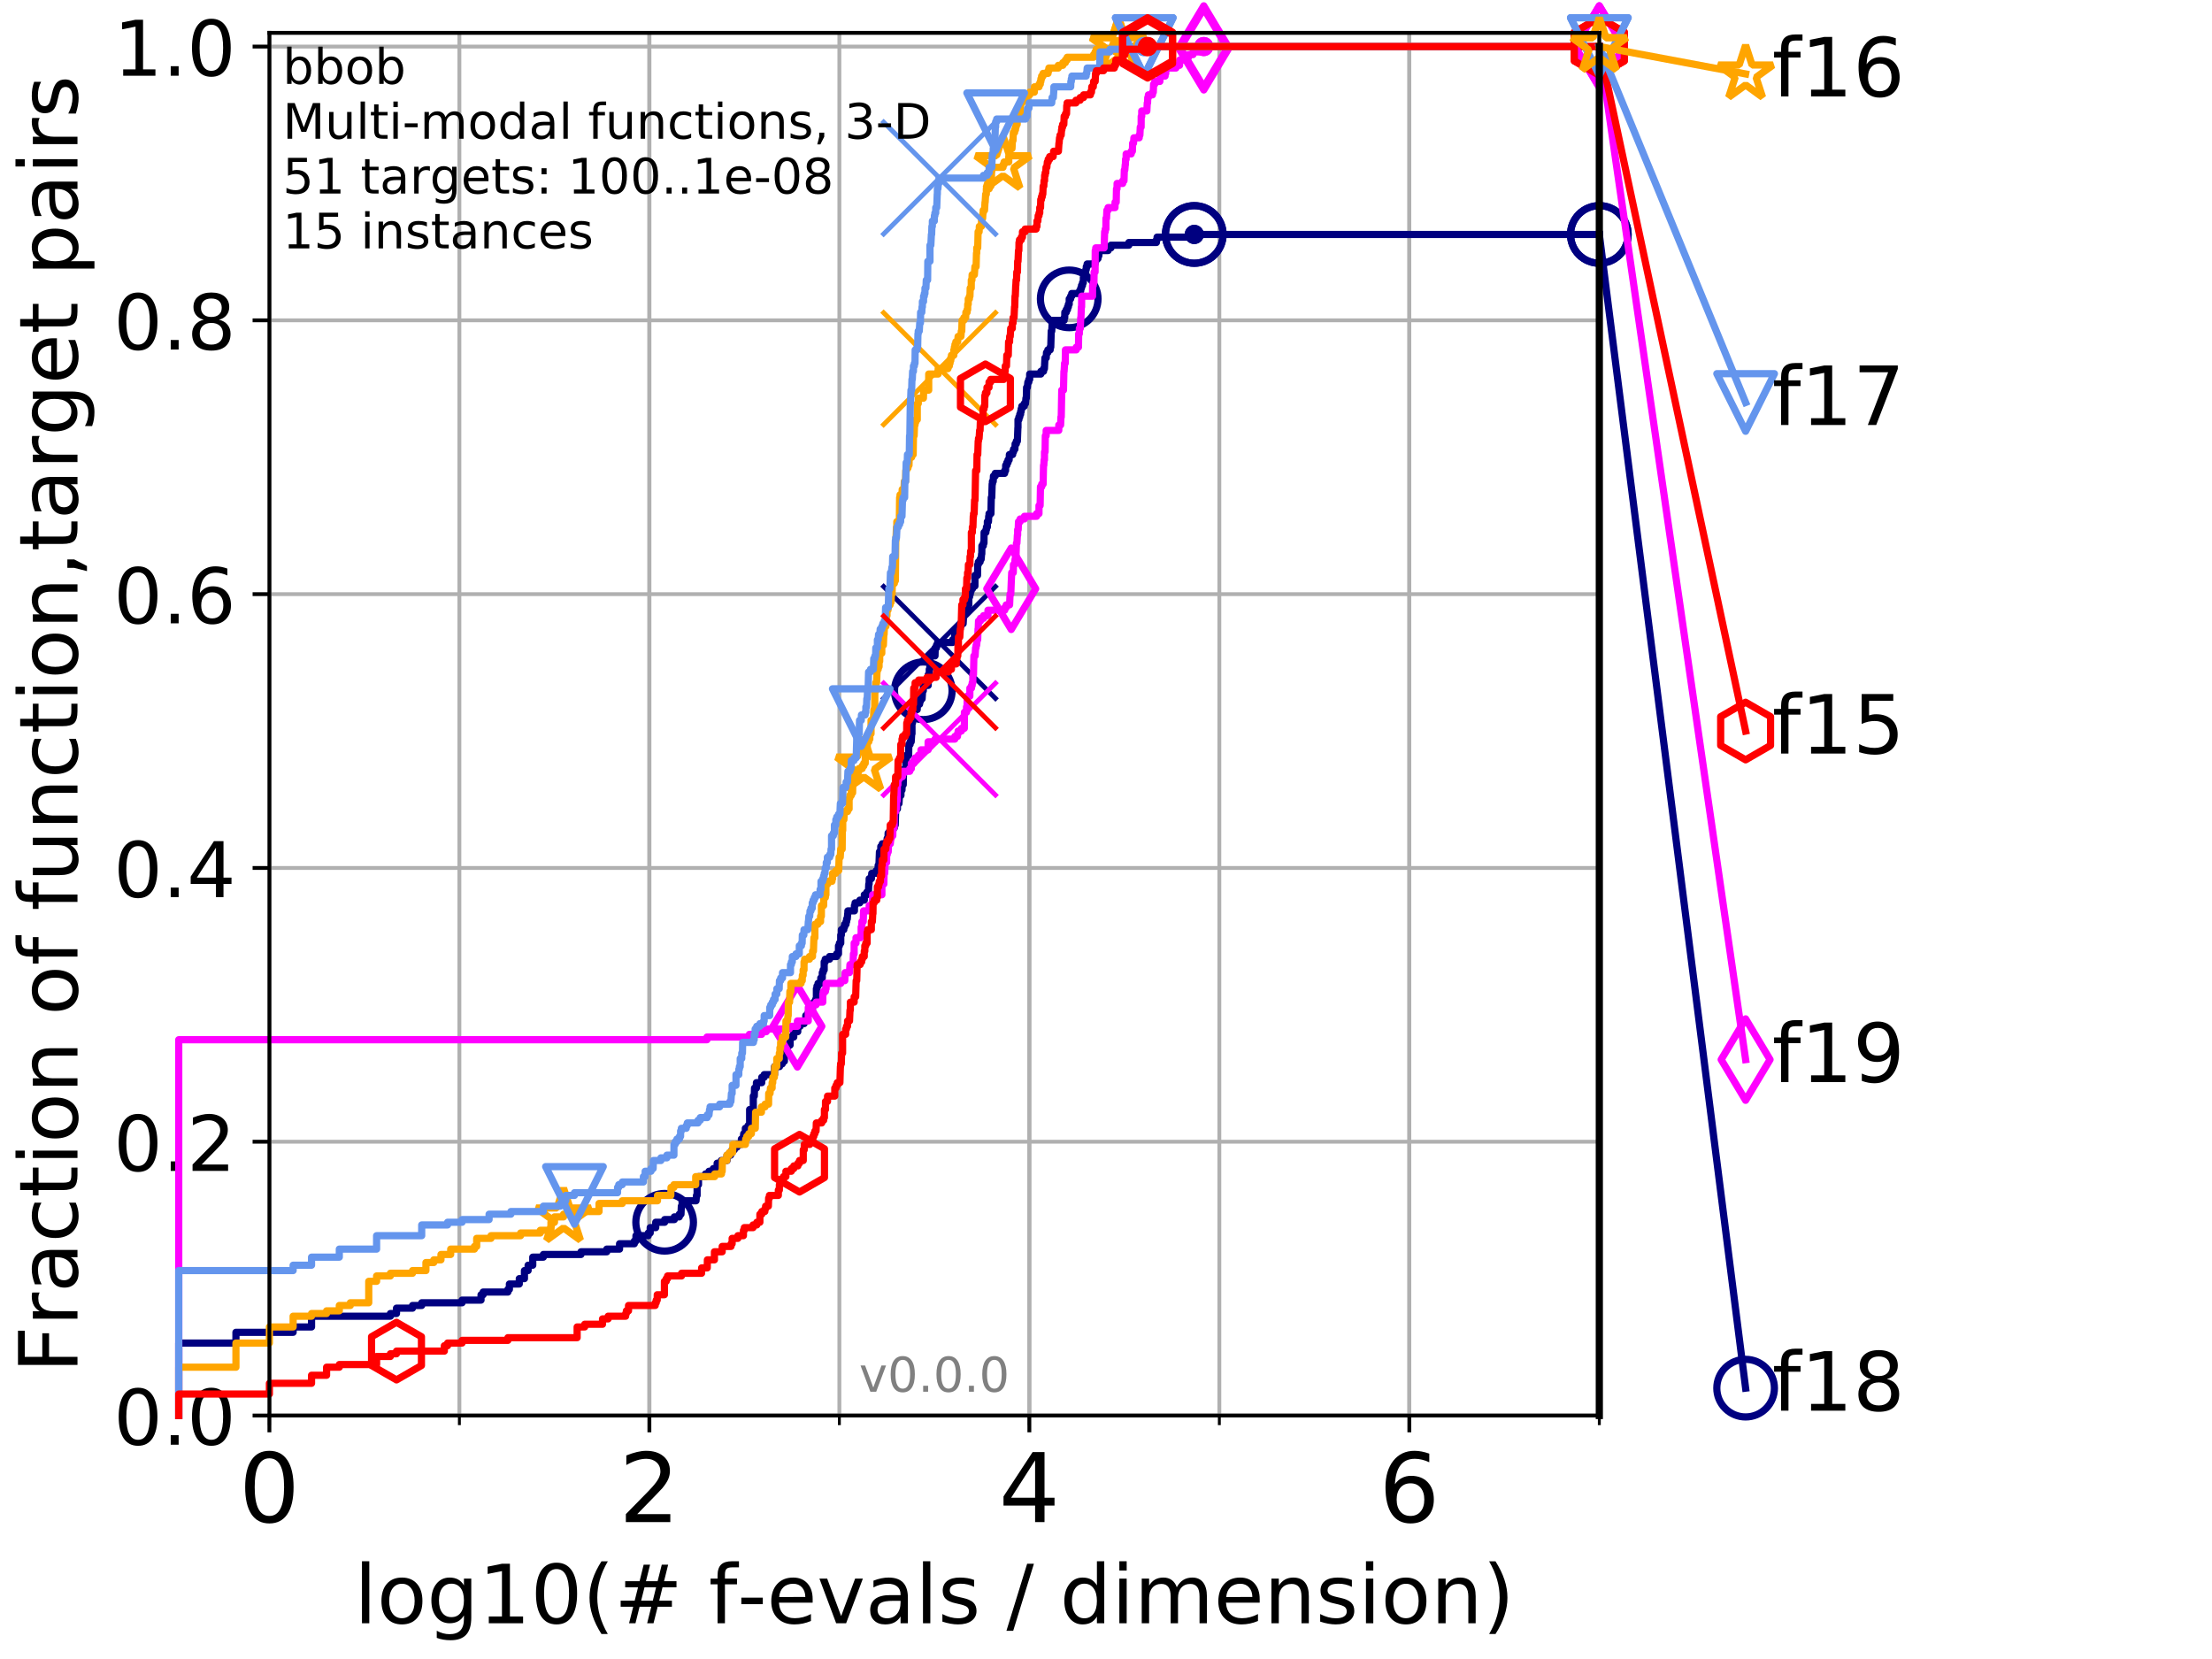 <?xml version="1.0" encoding="utf-8" standalone="no"?>
<!DOCTYPE svg PUBLIC "-//W3C//DTD SVG 1.1//EN"
  "http://www.w3.org/Graphics/SVG/1.1/DTD/svg11.dtd">
<!-- Created with matplotlib (http://matplotlib.org/) -->
<svg height="345.6pt" version="1.1" viewBox="0 0 460.8 345.6" width="460.8pt" xmlns="http://www.w3.org/2000/svg" xmlns:xlink="http://www.w3.org/1999/xlink">
 <defs>
  <style type="text/css">
*{stroke-linecap:butt;stroke-linejoin:round;}
  </style>
 </defs>
 <g id="figure_1">
  <g id="patch_1">
   <path d="M 0 345.6 
L 460.8 345.6 
L 460.8 0 
L 0 0 
z
" style="fill:#ffffff;"/>
  </g>
  <g id="axes_1">
   <g id="patch_2">
    <path d="M 56.12 294.88 
L 333.168 294.88 
L 333.168 6.845 
L 56.12 6.845 
z
" style="fill:#ffffff;"/>
   </g>
   <g id="matplotlib.axis_1">
    <g id="xtick_1">
     <g id="line2d_1">
      <path clip-path="url(#p27ce44b4ea)" d="M 56.12 294.88 
L 56.12 6.845 
" style="fill:none;stroke:#b0b0b0;stroke-linecap:square;stroke-width:0.8;"/>
     </g>
     <g id="line2d_2">
      <defs>
       <path d="M 0 0 
L 0 3.5 
" id="me90ad4f255" style="stroke:#000000;stroke-width:0.8;"/>
      </defs>
      <g>
       <use style="stroke:#000000;stroke-width:0.8;" x="56.12" xlink:href="#me90ad4f255" y="294.88"/>
      </g>
     </g>
     <g id="text_1">
      <!-- 0 -->
      <defs>
       <path d="M 31.781 66.406 
Q 24.172 66.406 20.328 58.906 
Q 16.5 51.422 16.5 36.375 
Q 16.5 21.391 20.328 13.891 
Q 24.172 6.391 31.781 6.391 
Q 39.453 6.391 43.281 13.891 
Q 47.125 21.391 47.125 36.375 
Q 47.125 51.422 43.281 58.906 
Q 39.453 66.406 31.781 66.406 
z
M 31.781 74.219 
Q 44.047 74.219 50.516 64.516 
Q 56.984 54.828 56.984 36.375 
Q 56.984 17.969 50.516 8.266 
Q 44.047 -1.422 31.781 -1.422 
Q 19.531 -1.422 13.062 8.266 
Q 6.594 17.969 6.594 36.375 
Q 6.594 54.828 13.062 64.516 
Q 19.531 74.219 31.781 74.219 
z
" id="DejaVuSans-30"/>
      </defs>
      <g transform="translate(49.758 317.077)scale(0.2 -0.2)">
       <use xlink:href="#DejaVuSans-30"/>
      </g>
     </g>
    </g>
    <g id="xtick_2">
     <g id="line2d_3">
      <path clip-path="url(#p27ce44b4ea)" d="M 135.277 294.88 
L 135.277 6.845 
" style="fill:none;stroke:#b0b0b0;stroke-linecap:square;stroke-width:0.8;"/>
     </g>
     <g id="line2d_4">
      <g>
       <use style="stroke:#000000;stroke-width:0.8;" x="135.277" xlink:href="#me90ad4f255" y="294.88"/>
      </g>
     </g>
     <g id="text_2">
      <!-- 2 -->
      <defs>
       <path d="M 19.188 8.297 
L 53.609 8.297 
L 53.609 0 
L 7.328 0 
L 7.328 8.297 
Q 12.938 14.109 22.625 23.891 
Q 32.328 33.688 34.812 36.531 
Q 39.547 41.844 41.422 45.531 
Q 43.312 49.219 43.312 52.781 
Q 43.312 58.594 39.234 62.25 
Q 35.156 65.922 28.609 65.922 
Q 23.969 65.922 18.812 64.312 
Q 13.672 62.703 7.812 59.422 
L 7.812 69.391 
Q 13.766 71.781 18.938 73 
Q 24.125 74.219 28.422 74.219 
Q 39.75 74.219 46.484 68.547 
Q 53.219 62.891 53.219 53.422 
Q 53.219 48.922 51.531 44.891 
Q 49.859 40.875 45.406 35.406 
Q 44.188 33.984 37.641 27.219 
Q 31.109 20.453 19.188 8.297 
z
" id="DejaVuSans-32"/>
      </defs>
      <g transform="translate(128.914 317.077)scale(0.2 -0.2)">
       <use xlink:href="#DejaVuSans-32"/>
      </g>
     </g>
    </g>
    <g id="xtick_3">
     <g id="line2d_5">
      <path clip-path="url(#p27ce44b4ea)" d="M 214.433 294.88 
L 214.433 6.845 
" style="fill:none;stroke:#b0b0b0;stroke-linecap:square;stroke-width:0.8;"/>
     </g>
     <g id="line2d_6">
      <g>
       <use style="stroke:#000000;stroke-width:0.8;" x="214.433" xlink:href="#me90ad4f255" y="294.88"/>
      </g>
     </g>
     <g id="text_3">
      <!-- 4 -->
      <defs>
       <path d="M 37.797 64.312 
L 12.891 25.391 
L 37.797 25.391 
z
M 35.203 72.906 
L 47.609 72.906 
L 47.609 25.391 
L 58.016 25.391 
L 58.016 17.188 
L 47.609 17.188 
L 47.609 0 
L 37.797 0 
L 37.797 17.188 
L 4.891 17.188 
L 4.891 26.703 
z
" id="DejaVuSans-34"/>
      </defs>
      <g transform="translate(208.071 317.077)scale(0.2 -0.2)">
       <use xlink:href="#DejaVuSans-34"/>
      </g>
     </g>
    </g>
    <g id="xtick_4">
     <g id="line2d_7">
      <path clip-path="url(#p27ce44b4ea)" d="M 293.59 294.88 
L 293.59 6.845 
" style="fill:none;stroke:#b0b0b0;stroke-linecap:square;stroke-width:0.8;"/>
     </g>
     <g id="line2d_8">
      <g>
       <use style="stroke:#000000;stroke-width:0.8;" x="293.59" xlink:href="#me90ad4f255" y="294.88"/>
      </g>
     </g>
     <g id="text_4">
      <!-- 6 -->
      <defs>
       <path d="M 33.016 40.375 
Q 26.375 40.375 22.484 35.828 
Q 18.609 31.297 18.609 23.391 
Q 18.609 15.531 22.484 10.953 
Q 26.375 6.391 33.016 6.391 
Q 39.656 6.391 43.531 10.953 
Q 47.406 15.531 47.406 23.391 
Q 47.406 31.297 43.531 35.828 
Q 39.656 40.375 33.016 40.375 
z
M 52.594 71.297 
L 52.594 62.312 
Q 48.875 64.062 45.094 64.984 
Q 41.312 65.922 37.594 65.922 
Q 27.828 65.922 22.672 59.328 
Q 17.531 52.734 16.797 39.406 
Q 19.672 43.656 24.016 45.922 
Q 28.375 48.188 33.594 48.188 
Q 44.578 48.188 50.953 41.516 
Q 57.328 34.859 57.328 23.391 
Q 57.328 12.156 50.688 5.359 
Q 44.047 -1.422 33.016 -1.422 
Q 20.359 -1.422 13.672 8.266 
Q 6.984 17.969 6.984 36.375 
Q 6.984 53.656 15.188 63.938 
Q 23.391 74.219 37.203 74.219 
Q 40.922 74.219 44.703 73.484 
Q 48.484 72.75 52.594 71.297 
z
" id="DejaVuSans-36"/>
      </defs>
      <g transform="translate(287.227 317.077)scale(0.2 -0.2)">
       <use xlink:href="#DejaVuSans-36"/>
      </g>
     </g>
    </g>
    <g id="xtick_5">
     <g id="line2d_9">
      <path clip-path="url(#p27ce44b4ea)" d="M 56.12 294.88 
L 56.12 6.845 
" style="fill:none;stroke:#b0b0b0;stroke-linecap:square;stroke-width:0.8;"/>
     </g>
     <g id="line2d_10">
      <defs>
       <path d="M 0 0 
L 0 2 
" id="m3d35928120" style="stroke:#000000;stroke-width:0.6;"/>
      </defs>
      <g>
       <use style="stroke:#000000;stroke-width:0.6;" x="56.12" xlink:href="#m3d35928120" y="294.88"/>
      </g>
     </g>
    </g>
    <g id="xtick_6">
     <g id="line2d_11">
      <path clip-path="url(#p27ce44b4ea)" d="M 95.698 294.88 
L 95.698 6.845 
" style="fill:none;stroke:#b0b0b0;stroke-linecap:square;stroke-width:0.8;"/>
     </g>
     <g id="line2d_12">
      <g>
       <use style="stroke:#000000;stroke-width:0.6;" x="95.698" xlink:href="#m3d35928120" y="294.88"/>
      </g>
     </g>
    </g>
    <g id="xtick_7">
     <g id="line2d_13">
      <path clip-path="url(#p27ce44b4ea)" d="M 135.277 294.88 
L 135.277 6.845 
" style="fill:none;stroke:#b0b0b0;stroke-linecap:square;stroke-width:0.8;"/>
     </g>
     <g id="line2d_14">
      <g>
       <use style="stroke:#000000;stroke-width:0.6;" x="135.277" xlink:href="#m3d35928120" y="294.88"/>
      </g>
     </g>
    </g>
    <g id="xtick_8">
     <g id="line2d_15">
      <path clip-path="url(#p27ce44b4ea)" d="M 174.855 294.88 
L 174.855 6.845 
" style="fill:none;stroke:#b0b0b0;stroke-linecap:square;stroke-width:0.8;"/>
     </g>
     <g id="line2d_16">
      <g>
       <use style="stroke:#000000;stroke-width:0.6;" x="174.855" xlink:href="#m3d35928120" y="294.88"/>
      </g>
     </g>
    </g>
    <g id="xtick_9">
     <g id="line2d_17">
      <path clip-path="url(#p27ce44b4ea)" d="M 214.433 294.88 
L 214.433 6.845 
" style="fill:none;stroke:#b0b0b0;stroke-linecap:square;stroke-width:0.8;"/>
     </g>
     <g id="line2d_18">
      <g>
       <use style="stroke:#000000;stroke-width:0.6;" x="214.433" xlink:href="#m3d35928120" y="294.88"/>
      </g>
     </g>
    </g>
    <g id="xtick_10">
     <g id="line2d_19">
      <path clip-path="url(#p27ce44b4ea)" d="M 254.011 294.88 
L 254.011 6.845 
" style="fill:none;stroke:#b0b0b0;stroke-linecap:square;stroke-width:0.8;"/>
     </g>
     <g id="line2d_20">
      <g>
       <use style="stroke:#000000;stroke-width:0.6;" x="254.011" xlink:href="#m3d35928120" y="294.88"/>
      </g>
     </g>
    </g>
    <g id="xtick_11">
     <g id="line2d_21">
      <path clip-path="url(#p27ce44b4ea)" d="M 293.59 294.88 
L 293.59 6.845 
" style="fill:none;stroke:#b0b0b0;stroke-linecap:square;stroke-width:0.8;"/>
     </g>
     <g id="line2d_22">
      <g>
       <use style="stroke:#000000;stroke-width:0.6;" x="293.59" xlink:href="#m3d35928120" y="294.88"/>
      </g>
     </g>
    </g>
    <g id="xtick_12">
     <g id="line2d_23">
      <path clip-path="url(#p27ce44b4ea)" d="M 333.168 294.88 
L 333.168 6.845 
" style="fill:none;stroke:#b0b0b0;stroke-linecap:square;stroke-width:0.8;"/>
     </g>
     <g id="line2d_24">
      <g>
       <use style="stroke:#000000;stroke-width:0.6;" x="333.168" xlink:href="#m3d35928120" y="294.88"/>
      </g>
     </g>
    </g>
    <g id="text_5">
     <!-- log10(# f-evals / dimension) -->
     <defs>
      <path d="M 9.422 75.984 
L 18.406 75.984 
L 18.406 0 
L 9.422 0 
z
" id="DejaVuSans-6c"/>
      <path d="M 30.609 48.391 
Q 23.391 48.391 19.188 42.75 
Q 14.984 37.109 14.984 27.297 
Q 14.984 17.484 19.156 11.844 
Q 23.344 6.203 30.609 6.203 
Q 37.797 6.203 41.984 11.859 
Q 46.188 17.531 46.188 27.297 
Q 46.188 37.016 41.984 42.703 
Q 37.797 48.391 30.609 48.391 
z
M 30.609 56 
Q 42.328 56 49.016 48.375 
Q 55.719 40.766 55.719 27.297 
Q 55.719 13.875 49.016 6.219 
Q 42.328 -1.422 30.609 -1.422 
Q 18.844 -1.422 12.172 6.219 
Q 5.516 13.875 5.516 27.297 
Q 5.516 40.766 12.172 48.375 
Q 18.844 56 30.609 56 
z
" id="DejaVuSans-6f"/>
      <path d="M 45.406 27.984 
Q 45.406 37.75 41.375 43.109 
Q 37.359 48.484 30.078 48.484 
Q 22.859 48.484 18.828 43.109 
Q 14.797 37.75 14.797 27.984 
Q 14.797 18.266 18.828 12.891 
Q 22.859 7.516 30.078 7.516 
Q 37.359 7.516 41.375 12.891 
Q 45.406 18.266 45.406 27.984 
z
M 54.391 6.781 
Q 54.391 -7.172 48.188 -13.984 
Q 42 -20.797 29.203 -20.797 
Q 24.469 -20.797 20.266 -20.094 
Q 16.062 -19.391 12.109 -17.922 
L 12.109 -9.188 
Q 16.062 -11.328 19.922 -12.344 
Q 23.781 -13.375 27.781 -13.375 
Q 36.625 -13.375 41.016 -8.766 
Q 45.406 -4.156 45.406 5.172 
L 45.406 9.625 
Q 42.625 4.781 38.281 2.391 
Q 33.938 0 27.875 0 
Q 17.828 0 11.672 7.656 
Q 5.516 15.328 5.516 27.984 
Q 5.516 40.672 11.672 48.328 
Q 17.828 56 27.875 56 
Q 33.938 56 38.281 53.609 
Q 42.625 51.219 45.406 46.391 
L 45.406 54.688 
L 54.391 54.688 
z
" id="DejaVuSans-67"/>
      <path d="M 12.406 8.297 
L 28.516 8.297 
L 28.516 63.922 
L 10.984 60.406 
L 10.984 69.391 
L 28.422 72.906 
L 38.281 72.906 
L 38.281 8.297 
L 54.391 8.297 
L 54.391 0 
L 12.406 0 
z
" id="DejaVuSans-31"/>
      <path d="M 31 75.875 
Q 24.469 64.656 21.281 53.656 
Q 18.109 42.672 18.109 31.391 
Q 18.109 20.125 21.312 9.062 
Q 24.516 -2 31 -13.188 
L 23.188 -13.188 
Q 15.875 -1.703 12.234 9.375 
Q 8.594 20.453 8.594 31.391 
Q 8.594 42.281 12.203 53.312 
Q 15.828 64.359 23.188 75.875 
z
" id="DejaVuSans-28"/>
      <path d="M 51.125 44 
L 36.922 44 
L 32.812 27.688 
L 47.125 27.688 
z
M 43.797 71.781 
L 38.719 51.516 
L 52.984 51.516 
L 58.109 71.781 
L 65.922 71.781 
L 60.891 51.516 
L 76.125 51.516 
L 76.125 44 
L 58.984 44 
L 54.984 27.688 
L 70.516 27.688 
L 70.516 20.219 
L 53.078 20.219 
L 48 0 
L 40.188 0 
L 45.219 20.219 
L 30.906 20.219 
L 25.875 0 
L 18.016 0 
L 23.094 20.219 
L 7.719 20.219 
L 7.719 27.688 
L 24.906 27.688 
L 29 44 
L 13.281 44 
L 13.281 51.516 
L 30.906 51.516 
L 35.891 71.781 
z
" id="DejaVuSans-23"/>
      <path id="DejaVuSans-20"/>
      <path d="M 37.109 75.984 
L 37.109 68.5 
L 28.516 68.5 
Q 23.688 68.5 21.797 66.547 
Q 19.922 64.594 19.922 59.516 
L 19.922 54.688 
L 34.719 54.688 
L 34.719 47.703 
L 19.922 47.703 
L 19.922 0 
L 10.891 0 
L 10.891 47.703 
L 2.297 47.703 
L 2.297 54.688 
L 10.891 54.688 
L 10.891 58.5 
Q 10.891 67.625 15.141 71.797 
Q 19.391 75.984 28.609 75.984 
z
" id="DejaVuSans-66"/>
      <path d="M 4.891 31.391 
L 31.203 31.391 
L 31.203 23.391 
L 4.891 23.391 
z
" id="DejaVuSans-2d"/>
      <path d="M 56.203 29.594 
L 56.203 25.203 
L 14.891 25.203 
Q 15.484 15.922 20.484 11.062 
Q 25.484 6.203 34.422 6.203 
Q 39.594 6.203 44.453 7.469 
Q 49.312 8.734 54.109 11.281 
L 54.109 2.781 
Q 49.266 0.734 44.188 -0.344 
Q 39.109 -1.422 33.891 -1.422 
Q 20.797 -1.422 13.156 6.188 
Q 5.516 13.812 5.516 26.812 
Q 5.516 40.234 12.766 48.109 
Q 20.016 56 32.328 56 
Q 43.359 56 49.781 48.891 
Q 56.203 41.797 56.203 29.594 
z
M 47.219 32.234 
Q 47.125 39.594 43.094 43.984 
Q 39.062 48.391 32.422 48.391 
Q 24.906 48.391 20.391 44.141 
Q 15.875 39.891 15.188 32.172 
z
" id="DejaVuSans-65"/>
      <path d="M 2.984 54.688 
L 12.5 54.688 
L 29.594 8.797 
L 46.688 54.688 
L 56.203 54.688 
L 35.688 0 
L 23.484 0 
z
" id="DejaVuSans-76"/>
      <path d="M 34.281 27.484 
Q 23.391 27.484 19.188 25 
Q 14.984 22.516 14.984 16.5 
Q 14.984 11.719 18.141 8.906 
Q 21.297 6.109 26.703 6.109 
Q 34.188 6.109 38.703 11.406 
Q 43.219 16.703 43.219 25.484 
L 43.219 27.484 
z
M 52.203 31.203 
L 52.203 0 
L 43.219 0 
L 43.219 8.297 
Q 40.141 3.328 35.547 0.953 
Q 30.953 -1.422 24.312 -1.422 
Q 15.922 -1.422 10.953 3.297 
Q 6 8.016 6 15.922 
Q 6 25.141 12.172 29.828 
Q 18.359 34.516 30.609 34.516 
L 43.219 34.516 
L 43.219 35.406 
Q 43.219 41.609 39.141 45 
Q 35.062 48.391 27.688 48.391 
Q 23 48.391 18.547 47.266 
Q 14.109 46.141 10.016 43.891 
L 10.016 52.203 
Q 14.938 54.109 19.578 55.047 
Q 24.219 56 28.609 56 
Q 40.484 56 46.344 49.844 
Q 52.203 43.703 52.203 31.203 
z
" id="DejaVuSans-61"/>
      <path d="M 44.281 53.078 
L 44.281 44.578 
Q 40.484 46.531 36.375 47.5 
Q 32.281 48.484 27.875 48.484 
Q 21.188 48.484 17.844 46.438 
Q 14.5 44.391 14.5 40.281 
Q 14.5 37.156 16.891 35.375 
Q 19.281 33.594 26.516 31.984 
L 29.594 31.297 
Q 39.156 29.25 43.188 25.516 
Q 47.219 21.781 47.219 15.094 
Q 47.219 7.469 41.188 3.016 
Q 35.156 -1.422 24.609 -1.422 
Q 20.219 -1.422 15.453 -0.562 
Q 10.688 0.297 5.422 2 
L 5.422 11.281 
Q 10.406 8.688 15.234 7.391 
Q 20.062 6.109 24.812 6.109 
Q 31.156 6.109 34.562 8.281 
Q 37.984 10.453 37.984 14.406 
Q 37.984 18.062 35.516 20.016 
Q 33.062 21.969 24.703 23.781 
L 21.578 24.516 
Q 13.234 26.266 9.516 29.906 
Q 5.812 33.547 5.812 39.891 
Q 5.812 47.609 11.281 51.797 
Q 16.75 56 26.812 56 
Q 31.781 56 36.172 55.266 
Q 40.578 54.547 44.281 53.078 
z
" id="DejaVuSans-73"/>
      <path d="M 25.391 72.906 
L 33.688 72.906 
L 8.297 -9.281 
L 0 -9.281 
z
" id="DejaVuSans-2f"/>
      <path d="M 45.406 46.391 
L 45.406 75.984 
L 54.391 75.984 
L 54.391 0 
L 45.406 0 
L 45.406 8.203 
Q 42.578 3.328 38.25 0.953 
Q 33.938 -1.422 27.875 -1.422 
Q 17.969 -1.422 11.734 6.484 
Q 5.516 14.406 5.516 27.297 
Q 5.516 40.188 11.734 48.094 
Q 17.969 56 27.875 56 
Q 33.938 56 38.25 53.625 
Q 42.578 51.266 45.406 46.391 
z
M 14.797 27.297 
Q 14.797 17.391 18.875 11.75 
Q 22.953 6.109 30.078 6.109 
Q 37.203 6.109 41.297 11.75 
Q 45.406 17.391 45.406 27.297 
Q 45.406 37.203 41.297 42.844 
Q 37.203 48.484 30.078 48.484 
Q 22.953 48.484 18.875 42.844 
Q 14.797 37.203 14.797 27.297 
z
" id="DejaVuSans-64"/>
      <path d="M 9.422 54.688 
L 18.406 54.688 
L 18.406 0 
L 9.422 0 
z
M 9.422 75.984 
L 18.406 75.984 
L 18.406 64.594 
L 9.422 64.594 
z
" id="DejaVuSans-69"/>
      <path d="M 52 44.188 
Q 55.375 50.25 60.062 53.125 
Q 64.75 56 71.094 56 
Q 79.641 56 84.281 50.016 
Q 88.922 44.047 88.922 33.016 
L 88.922 0 
L 79.891 0 
L 79.891 32.719 
Q 79.891 40.578 77.094 44.375 
Q 74.312 48.188 68.609 48.188 
Q 61.625 48.188 57.562 43.547 
Q 53.516 38.922 53.516 30.906 
L 53.516 0 
L 44.484 0 
L 44.484 32.719 
Q 44.484 40.625 41.703 44.406 
Q 38.922 48.188 33.109 48.188 
Q 26.219 48.188 22.156 43.531 
Q 18.109 38.875 18.109 30.906 
L 18.109 0 
L 9.078 0 
L 9.078 54.688 
L 18.109 54.688 
L 18.109 46.188 
Q 21.188 51.219 25.484 53.609 
Q 29.781 56 35.688 56 
Q 41.656 56 45.828 52.969 
Q 50 49.953 52 44.188 
z
" id="DejaVuSans-6d"/>
      <path d="M 54.891 33.016 
L 54.891 0 
L 45.906 0 
L 45.906 32.719 
Q 45.906 40.484 42.875 44.328 
Q 39.844 48.188 33.797 48.188 
Q 26.516 48.188 22.312 43.547 
Q 18.109 38.922 18.109 30.906 
L 18.109 0 
L 9.078 0 
L 9.078 54.688 
L 18.109 54.688 
L 18.109 46.188 
Q 21.344 51.125 25.703 53.562 
Q 30.078 56 35.797 56 
Q 45.219 56 50.047 50.172 
Q 54.891 44.344 54.891 33.016 
z
" id="DejaVuSans-6e"/>
      <path d="M 8.016 75.875 
L 15.828 75.875 
Q 23.141 64.359 26.781 53.312 
Q 30.422 42.281 30.422 31.391 
Q 30.422 20.453 26.781 9.375 
Q 23.141 -1.703 15.828 -13.188 
L 8.016 -13.188 
Q 14.5 -2 17.703 9.062 
Q 20.906 20.125 20.906 31.391 
Q 20.906 42.672 17.703 53.656 
Q 14.5 64.656 8.016 75.875 
z
" id="DejaVuSans-29"/>
     </defs>
     <g transform="translate(73.803 338.154)scale(0.17 -0.17)">
      <use xlink:href="#DejaVuSans-6c"/>
      <use x="27.783" xlink:href="#DejaVuSans-6f"/>
      <use x="88.965" xlink:href="#DejaVuSans-67"/>
      <use x="152.441" xlink:href="#DejaVuSans-31"/>
      <use x="216.064" xlink:href="#DejaVuSans-30"/>
      <use x="279.688" xlink:href="#DejaVuSans-28"/>
      <use x="318.701" xlink:href="#DejaVuSans-23"/>
      <use x="402.49" xlink:href="#DejaVuSans-20"/>
      <use x="434.277" xlink:href="#DejaVuSans-66"/>
      <use x="469.404" xlink:href="#DejaVuSans-2d"/>
      <use x="505.488" xlink:href="#DejaVuSans-65"/>
      <use x="567.012" xlink:href="#DejaVuSans-76"/>
      <use x="626.191" xlink:href="#DejaVuSans-61"/>
      <use x="687.471" xlink:href="#DejaVuSans-6c"/>
      <use x="715.254" xlink:href="#DejaVuSans-73"/>
      <use x="767.354" xlink:href="#DejaVuSans-20"/>
      <use x="799.141" xlink:href="#DejaVuSans-2f"/>
      <use x="832.832" xlink:href="#DejaVuSans-20"/>
      <use x="864.619" xlink:href="#DejaVuSans-64"/>
      <use x="928.096" xlink:href="#DejaVuSans-69"/>
      <use x="955.879" xlink:href="#DejaVuSans-6d"/>
      <use x="1053.291" xlink:href="#DejaVuSans-65"/>
      <use x="1114.814" xlink:href="#DejaVuSans-6e"/>
      <use x="1178.193" xlink:href="#DejaVuSans-73"/>
      <use x="1230.293" xlink:href="#DejaVuSans-69"/>
      <use x="1258.076" xlink:href="#DejaVuSans-6f"/>
      <use x="1319.258" xlink:href="#DejaVuSans-6e"/>
      <use x="1382.637" xlink:href="#DejaVuSans-29"/>
     </g>
    </g>
   </g>
   <g id="matplotlib.axis_2">
    <g id="ytick_1">
     <g id="line2d_25">
      <path clip-path="url(#p27ce44b4ea)" d="M 56.12 294.88 
L 333.168 294.88 
" style="fill:none;stroke:#b0b0b0;stroke-linecap:square;stroke-width:0.8;"/>
     </g>
     <g id="line2d_26">
      <defs>
       <path d="M 0 0 
L -3.5 0 
" id="mc3a8a2c0f4" style="stroke:#000000;stroke-width:0.8;"/>
      </defs>
      <g>
       <use style="stroke:#000000;stroke-width:0.8;" x="56.12" xlink:href="#mc3a8a2c0f4" y="294.88"/>
      </g>
     </g>
     <g id="text_6">
      <!-- 0.0 -->
      <defs>
       <path d="M 10.688 12.406 
L 21 12.406 
L 21 0 
L 10.688 0 
z
" id="DejaVuSans-2e"/>
      </defs>
      <g transform="translate(23.675 300.959)scale(0.16 -0.16)">
       <use xlink:href="#DejaVuSans-30"/>
       <use x="63.623" xlink:href="#DejaVuSans-2e"/>
       <use x="95.41" xlink:href="#DejaVuSans-30"/>
      </g>
     </g>
    </g>
    <g id="ytick_2">
     <g id="line2d_27">
      <path clip-path="url(#p27ce44b4ea)" d="M 56.12 237.843 
L 333.168 237.843 
" style="fill:none;stroke:#b0b0b0;stroke-linecap:square;stroke-width:0.8;"/>
     </g>
     <g id="line2d_28">
      <g>
       <use style="stroke:#000000;stroke-width:0.8;" x="56.12" xlink:href="#mc3a8a2c0f4" y="237.843"/>
      </g>
     </g>
     <g id="text_7">
      <!-- 0.2 -->
      <g transform="translate(23.675 243.922)scale(0.16 -0.16)">
       <use xlink:href="#DejaVuSans-30"/>
       <use x="63.623" xlink:href="#DejaVuSans-2e"/>
       <use x="95.41" xlink:href="#DejaVuSans-32"/>
      </g>
     </g>
    </g>
    <g id="ytick_3">
     <g id="line2d_29">
      <path clip-path="url(#p27ce44b4ea)" d="M 56.12 180.807 
L 333.168 180.807 
" style="fill:none;stroke:#b0b0b0;stroke-linecap:square;stroke-width:0.8;"/>
     </g>
     <g id="line2d_30">
      <g>
       <use style="stroke:#000000;stroke-width:0.8;" x="56.12" xlink:href="#mc3a8a2c0f4" y="180.807"/>
      </g>
     </g>
     <g id="text_8">
      <!-- 0.4 -->
      <g transform="translate(23.675 186.886)scale(0.16 -0.16)">
       <use xlink:href="#DejaVuSans-30"/>
       <use x="63.623" xlink:href="#DejaVuSans-2e"/>
       <use x="95.41" xlink:href="#DejaVuSans-34"/>
      </g>
     </g>
    </g>
    <g id="ytick_4">
     <g id="line2d_31">
      <path clip-path="url(#p27ce44b4ea)" d="M 56.12 123.77 
L 333.168 123.77 
" style="fill:none;stroke:#b0b0b0;stroke-linecap:square;stroke-width:0.8;"/>
     </g>
     <g id="line2d_32">
      <g>
       <use style="stroke:#000000;stroke-width:0.8;" x="56.12" xlink:href="#mc3a8a2c0f4" y="123.77"/>
      </g>
     </g>
     <g id="text_9">
      <!-- 0.6 -->
      <g transform="translate(23.675 129.849)scale(0.16 -0.16)">
       <use xlink:href="#DejaVuSans-30"/>
       <use x="63.623" xlink:href="#DejaVuSans-2e"/>
       <use x="95.41" xlink:href="#DejaVuSans-36"/>
      </g>
     </g>
    </g>
    <g id="ytick_5">
     <g id="line2d_33">
      <path clip-path="url(#p27ce44b4ea)" d="M 56.12 66.734 
L 333.168 66.734 
" style="fill:none;stroke:#b0b0b0;stroke-linecap:square;stroke-width:0.8;"/>
     </g>
     <g id="line2d_34">
      <g>
       <use style="stroke:#000000;stroke-width:0.8;" x="56.12" xlink:href="#mc3a8a2c0f4" y="66.734"/>
      </g>
     </g>
     <g id="text_10">
      <!-- 0.8 -->
      <defs>
       <path d="M 31.781 34.625 
Q 24.75 34.625 20.719 30.859 
Q 16.703 27.094 16.703 20.516 
Q 16.703 13.922 20.719 10.156 
Q 24.75 6.391 31.781 6.391 
Q 38.812 6.391 42.859 10.172 
Q 46.922 13.969 46.922 20.516 
Q 46.922 27.094 42.891 30.859 
Q 38.875 34.625 31.781 34.625 
z
M 21.922 38.812 
Q 15.578 40.375 12.031 44.719 
Q 8.5 49.078 8.5 55.328 
Q 8.5 64.062 14.719 69.141 
Q 20.953 74.219 31.781 74.219 
Q 42.672 74.219 48.875 69.141 
Q 55.078 64.062 55.078 55.328 
Q 55.078 49.078 51.531 44.719 
Q 48 40.375 41.703 38.812 
Q 48.828 37.156 52.797 32.312 
Q 56.781 27.484 56.781 20.516 
Q 56.781 9.906 50.312 4.234 
Q 43.844 -1.422 31.781 -1.422 
Q 19.734 -1.422 13.25 4.234 
Q 6.781 9.906 6.781 20.516 
Q 6.781 27.484 10.781 32.312 
Q 14.797 37.156 21.922 38.812 
z
M 18.312 54.391 
Q 18.312 48.734 21.844 45.562 
Q 25.391 42.391 31.781 42.391 
Q 38.141 42.391 41.719 45.562 
Q 45.312 48.734 45.312 54.391 
Q 45.312 60.062 41.719 63.234 
Q 38.141 66.406 31.781 66.406 
Q 25.391 66.406 21.844 63.234 
Q 18.312 60.062 18.312 54.391 
z
" id="DejaVuSans-38"/>
      </defs>
      <g transform="translate(23.675 72.812)scale(0.16 -0.16)">
       <use xlink:href="#DejaVuSans-30"/>
       <use x="63.623" xlink:href="#DejaVuSans-2e"/>
       <use x="95.41" xlink:href="#DejaVuSans-38"/>
      </g>
     </g>
    </g>
    <g id="ytick_6">
     <g id="line2d_35">
      <path clip-path="url(#p27ce44b4ea)" d="M 56.12 9.697 
L 333.168 9.697 
" style="fill:none;stroke:#b0b0b0;stroke-linecap:square;stroke-width:0.8;"/>
     </g>
     <g id="line2d_36">
      <g>
       <use style="stroke:#000000;stroke-width:0.8;" x="56.12" xlink:href="#mc3a8a2c0f4" y="9.697"/>
      </g>
     </g>
     <g id="text_11">
      <!-- 1.0 -->
      <g transform="translate(23.675 15.776)scale(0.16 -0.16)">
       <use xlink:href="#DejaVuSans-31"/>
       <use x="63.623" xlink:href="#DejaVuSans-2e"/>
       <use x="95.41" xlink:href="#DejaVuSans-30"/>
      </g>
     </g>
    </g>
    <g id="text_12">
     <!-- Fraction of function,target pairs -->
     <defs>
      <path d="M 9.812 72.906 
L 51.703 72.906 
L 51.703 64.594 
L 19.672 64.594 
L 19.672 43.109 
L 48.578 43.109 
L 48.578 34.812 
L 19.672 34.812 
L 19.672 0 
L 9.812 0 
z
" id="DejaVuSans-46"/>
      <path d="M 41.109 46.297 
Q 39.594 47.172 37.812 47.578 
Q 36.031 48 33.891 48 
Q 26.266 48 22.188 43.047 
Q 18.109 38.094 18.109 28.812 
L 18.109 0 
L 9.078 0 
L 9.078 54.688 
L 18.109 54.688 
L 18.109 46.188 
Q 20.953 51.172 25.484 53.578 
Q 30.031 56 36.531 56 
Q 37.453 56 38.578 55.875 
Q 39.703 55.766 41.062 55.516 
z
" id="DejaVuSans-72"/>
      <path d="M 48.781 52.594 
L 48.781 44.188 
Q 44.969 46.297 41.141 47.344 
Q 37.312 48.391 33.406 48.391 
Q 24.656 48.391 19.812 42.844 
Q 14.984 37.312 14.984 27.297 
Q 14.984 17.281 19.812 11.734 
Q 24.656 6.203 33.406 6.203 
Q 37.312 6.203 41.141 7.25 
Q 44.969 8.297 48.781 10.406 
L 48.781 2.094 
Q 45.016 0.344 40.984 -0.531 
Q 36.969 -1.422 32.422 -1.422 
Q 20.062 -1.422 12.781 6.344 
Q 5.516 14.109 5.516 27.297 
Q 5.516 40.672 12.859 48.328 
Q 20.219 56 33.016 56 
Q 37.156 56 41.109 55.141 
Q 45.062 54.297 48.781 52.594 
z
" id="DejaVuSans-63"/>
      <path d="M 18.312 70.219 
L 18.312 54.688 
L 36.812 54.688 
L 36.812 47.703 
L 18.312 47.703 
L 18.312 18.016 
Q 18.312 11.328 20.141 9.422 
Q 21.969 7.516 27.594 7.516 
L 36.812 7.516 
L 36.812 0 
L 27.594 0 
Q 17.188 0 13.234 3.875 
Q 9.281 7.766 9.281 18.016 
L 9.281 47.703 
L 2.688 47.703 
L 2.688 54.688 
L 9.281 54.688 
L 9.281 70.219 
z
" id="DejaVuSans-74"/>
      <path d="M 8.5 21.578 
L 8.5 54.688 
L 17.484 54.688 
L 17.484 21.922 
Q 17.484 14.156 20.5 10.266 
Q 23.531 6.391 29.594 6.391 
Q 36.859 6.391 41.078 11.031 
Q 45.312 15.672 45.312 23.688 
L 45.312 54.688 
L 54.297 54.688 
L 54.297 0 
L 45.312 0 
L 45.312 8.406 
Q 42.047 3.422 37.719 1 
Q 33.406 -1.422 27.688 -1.422 
Q 18.266 -1.422 13.375 4.438 
Q 8.5 10.297 8.5 21.578 
z
M 31.109 56 
z
" id="DejaVuSans-75"/>
      <path d="M 11.719 12.406 
L 22.016 12.406 
L 22.016 4 
L 14.016 -11.625 
L 7.719 -11.625 
L 11.719 4 
z
" id="DejaVuSans-2c"/>
      <path d="M 18.109 8.203 
L 18.109 -20.797 
L 9.078 -20.797 
L 9.078 54.688 
L 18.109 54.688 
L 18.109 46.391 
Q 20.953 51.266 25.266 53.625 
Q 29.594 56 35.594 56 
Q 45.562 56 51.781 48.094 
Q 58.016 40.188 58.016 27.297 
Q 58.016 14.406 51.781 6.484 
Q 45.562 -1.422 35.594 -1.422 
Q 29.594 -1.422 25.266 0.953 
Q 20.953 3.328 18.109 8.203 
z
M 48.688 27.297 
Q 48.688 37.203 44.609 42.844 
Q 40.531 48.484 33.406 48.484 
Q 26.266 48.484 22.188 42.844 
Q 18.109 37.203 18.109 27.297 
Q 18.109 17.391 22.188 11.75 
Q 26.266 6.109 33.406 6.109 
Q 40.531 6.109 44.609 11.75 
Q 48.688 17.391 48.688 27.297 
z
" id="DejaVuSans-70"/>
     </defs>
     <g transform="translate(16.14 286.002)rotate(-90)scale(0.17 -0.17)">
      <use xlink:href="#DejaVuSans-46"/>
      <use x="57.41" xlink:href="#DejaVuSans-72"/>
      <use x="98.523" xlink:href="#DejaVuSans-61"/>
      <use x="159.803" xlink:href="#DejaVuSans-63"/>
      <use x="214.783" xlink:href="#DejaVuSans-74"/>
      <use x="253.992" xlink:href="#DejaVuSans-69"/>
      <use x="281.775" xlink:href="#DejaVuSans-6f"/>
      <use x="342.957" xlink:href="#DejaVuSans-6e"/>
      <use x="406.336" xlink:href="#DejaVuSans-20"/>
      <use x="438.123" xlink:href="#DejaVuSans-6f"/>
      <use x="499.305" xlink:href="#DejaVuSans-66"/>
      <use x="534.51" xlink:href="#DejaVuSans-20"/>
      <use x="566.297" xlink:href="#DejaVuSans-66"/>
      <use x="601.502" xlink:href="#DejaVuSans-75"/>
      <use x="664.881" xlink:href="#DejaVuSans-6e"/>
      <use x="728.26" xlink:href="#DejaVuSans-63"/>
      <use x="783.24" xlink:href="#DejaVuSans-74"/>
      <use x="822.449" xlink:href="#DejaVuSans-69"/>
      <use x="850.232" xlink:href="#DejaVuSans-6f"/>
      <use x="911.414" xlink:href="#DejaVuSans-6e"/>
      <use x="974.793" xlink:href="#DejaVuSans-2c"/>
      <use x="1006.58" xlink:href="#DejaVuSans-74"/>
      <use x="1045.789" xlink:href="#DejaVuSans-61"/>
      <use x="1107.068" xlink:href="#DejaVuSans-72"/>
      <use x="1148.166" xlink:href="#DejaVuSans-67"/>
      <use x="1211.643" xlink:href="#DejaVuSans-65"/>
      <use x="1273.166" xlink:href="#DejaVuSans-74"/>
      <use x="1312.375" xlink:href="#DejaVuSans-20"/>
      <use x="1344.162" xlink:href="#DejaVuSans-70"/>
      <use x="1407.639" xlink:href="#DejaVuSans-61"/>
      <use x="1468.918" xlink:href="#DejaVuSans-69"/>
      <use x="1496.701" xlink:href="#DejaVuSans-72"/>
      <use x="1537.814" xlink:href="#DejaVuSans-73"/>
     </g>
    </g>
   </g>
   <g id="line2d_37">
    <defs>
     <path d="M 0 1.5 
C 0.398 1.5 0.779 1.342 1.061 1.061 
C 1.342 0.779 1.5 0.398 1.5 0 
C 1.5 -0.398 1.342 -0.779 1.061 -1.061 
C 0.779 -1.342 0.398 -1.5 0 -1.5 
C -0.398 -1.5 -0.779 -1.342 -1.061 -1.061 
C -1.342 -0.779 -1.5 -0.398 -1.5 0 
C -1.5 0.398 -1.342 0.779 -1.061 1.061 
C -0.779 1.342 -0.398 1.5 0 1.5 
z
" id="m378c69921b" style="stroke:#000080;"/>
    </defs>
    <g>
     <use style="fill:#000080;stroke:#000080;" x="248.788" xlink:href="#m378c69921b" y="48.84"/>
     <use style="fill:#000080;stroke:#000080;" x="248.788" xlink:href="#m378c69921b" y="48.84"/>
    </g>
   </g>
   <g id="line2d_38">
    <path d="M 37.236 294.88 
L 37.236 279.782 
L 49.151 279.782 
L 49.151 277.545 
L 61.065 277.545 
L 61.065 276.427 
L 64.9 276.427 
L 64.9 274.19 
L 81.324 274.19 
L 81.324 273.631 
L 82.598 273.631 
L 82.598 272.513 
L 85.935 272.513 
L 85.935 271.954 
L 87.847 271.954 
L 87.847 271.394 
L 96.262 271.394 
L 96.262 270.835 
L 100.208 270.835 
L 100.208 269.717 
L 100.643 269.717 
L 100.643 269.158 
L 105.802 269.158 
L 105.802 268.598 
L 106.117 268.598 
L 106.117 267.48 
L 108.176 267.48 
L 108.176 266.362 
L 109.251 266.362 
L 109.251 264.684 
L 110.015 264.684 
L 110.015 263.566 
L 110.983 263.566 
L 110.983 261.888 
L 113.19 261.888 
L 113.19 261.329 
L 121.034 261.329 
L 121.034 260.77 
L 126.4 260.77 
L 126.4 260.211 
L 129.064 260.211 
L 129.064 259.092 
L 132.143 259.092 
L 132.143 258.533 
L 132.483 258.533 
L 132.483 257.415 
L 135.046 257.415 
L 135.046 256.856 
L 135.448 256.856 
L 135.448 255.737 
L 136.599 255.737 
L 136.599 254.619 
L 138.458 254.619 
L 138.458 254.06 
L 140.477 254.06 
L 140.477 253.501 
L 141.504 253.501 
L 141.504 252.941 
L 141.86 252.941 
L 141.938 251.264 
L 142.092 251.264 
L 142.092 250.145 
L 144.994 250.145 
L 145.091 249.027 
L 145.22 249.027 
L 145.22 246.79 
L 145.507 246.79 
L 145.507 245.113 
L 146.96 245.113 
L 146.96 244.554 
L 147.699 244.554 
L 147.699 243.994 
L 148.593 243.994 
L 148.593 243.435 
L 149.393 243.435 
L 149.393 242.317 
L 150.253 242.317 
L 150.253 241.758 
L 151.456 241.758 
L 151.456 240.639 
L 152.2 240.639 
L 152.2 240.08 
L 152.497 240.08 
L 152.497 239.521 
L 152.974 239.521 
L 152.974 238.962 
L 153.538 238.962 
L 153.538 238.403 
L 154.444 238.403 
L 154.444 237.284 
L 154.816 237.284 
L 154.926 236.166 
L 155.27 236.166 
L 155.27 235.048 
L 155.833 235.048 
L 155.833 234.488 
L 156.159 234.488 
L 156.159 231.133 
L 156.924 231.133 
L 156.924 228.337 
L 157.134 228.337 
L 157.182 226.66 
L 157.578 226.66 
L 157.578 225.541 
L 158.685 225.541 
L 158.685 224.423 
L 159.191 224.423 
L 159.191 223.864 
L 161.345 223.864 
L 161.345 222.186 
L 162.393 222.186 
L 162.393 221.627 
L 162.952 221.627 
L 162.952 221.068 
L 163.404 221.068 
L 163.404 219.39 
L 163.823 219.39 
L 163.823 218.272 
L 164.071 218.272 
L 164.071 217.713 
L 164.589 217.713 
L 164.589 216.035 
L 165.353 216.035 
L 165.353 214.917 
L 166.189 214.917 
L 166.189 213.799 
L 166.684 213.799 
L 166.684 213.239 
L 167.512 213.239 
L 167.512 212.68 
L 167.86 212.68 
L 167.86 211.562 
L 168.302 211.562 
L 168.302 211.003 
L 169.016 211.003 
L 169.016 210.443 
L 169.24 210.443 
L 169.248 209.325 
L 169.555 209.325 
L 169.555 208.766 
L 169.902 208.766 
L 169.902 208.207 
L 170.07 208.207 
L 170.07 205.97 
L 170.19 205.97 
L 170.19 205.411 
L 170.414 205.411 
L 170.414 204.852 
L 170.983 204.852 
L 170.983 203.733 
L 171.296 203.733 
L 171.296 202.615 
L 171.472 202.615 
L 171.472 202.056 
L 171.693 202.056 
L 171.693 200.378 
L 171.906 200.378 
L 171.906 199.819 
L 172.807 199.819 
L 172.807 199.26 
L 174.278 199.26 
L 174.278 198.701 
L 174.671 198.701 
L 174.671 197.023 
L 174.866 197.023 
L 174.866 196.464 
L 175.145 196.464 
L 175.145 194.786 
L 175.268 194.786 
L 175.268 193.668 
L 175.781 193.668 
L 175.781 193.109 
L 175.948 193.109 
L 175.948 192.55 
L 176.241 192.55 
L 176.241 191.99 
L 176.368 191.99 
L 176.368 191.431 
L 176.504 191.431 
L 176.592 190.313 
L 176.628 190.313 
L 176.628 189.754 
L 177.993 189.754 
L 177.993 188.635 
L 178.127 188.635 
L 178.127 188.076 
L 179.116 188.076 
L 179.116 187.517 
L 180.051 187.517 
L 180.051 186.399 
L 180.581 186.399 
L 180.581 185.839 
L 180.906 185.839 
L 180.983 184.162 
L 181.051 184.162 
L 181.067 183.044 
L 181.528 183.044 
L 181.601 181.925 
L 182.531 181.925 
L 182.531 181.366 
L 182.905 181.366 
L 182.941 180.248 
L 183.098 180.248 
L 183.204 177.452 
L 183.483 177.452 
L 183.483 176.333 
L 183.796 176.333 
L 183.796 175.774 
L 184.74 175.774 
L 184.808 174.656 
L 184.987 174.656 
L 185.012 173.537 
L 185.361 173.537 
L 185.361 172.978 
L 186.02 172.978 
L 186.02 172.419 
L 186.325 172.419 
L 186.325 171.86 
L 186.498 171.86 
L 186.593 168.505 
L 186.951 168.505 
L 186.951 167.386 
L 187.277 167.386 
L 187.374 165.709 
L 187.684 165.709 
L 187.684 164.591 
L 187.903 164.591 
L 187.935 163.472 
L 188.161 163.472 
L 188.219 160.676 
L 188.446 160.676 
L 188.446 160.117 
L 188.709 160.117 
L 188.709 157.88 
L 188.872 157.88 
L 188.872 157.321 
L 189.288 157.321 
L 189.323 155.084 
L 189.587 155.084 
L 189.587 154.525 
L 189.817 154.525 
L 189.922 152.848 
L 189.982 152.848 
L 189.982 150.611 
L 190.093 150.611 
L 190.093 149.493 
L 190.334 149.493 
L 190.39 147.815 
L 191.073 147.815 
L 191.128 146.697 
L 191.567 146.697 
L 191.567 146.138 
L 191.723 146.138 
L 191.723 145.578 
L 192.088 145.578 
L 192.199 143.901 
L 192.341 143.901 
L 192.355 142.782 
L 193.364 142.782 
L 193.372 140.546 
L 193.583 140.546 
L 193.585 139.427 
L 193.695 139.427 
L 193.746 136.631 
L 194.78 136.631 
L 194.823 134.954 
L 195.088 134.954 
L 195.088 134.395 
L 195.314 134.395 
L 195.314 133.836 
L 198.453 133.836 
L 198.453 133.276 
L 198.864 133.276 
L 198.878 132.158 
L 199.208 132.158 
L 199.208 131.599 
L 199.744 131.599 
L 199.744 131.04 
L 199.876 131.04 
L 199.876 130.48 
L 200.15 130.48 
L 200.15 129.921 
L 200.642 129.921 
L 200.736 128.244 
L 200.774 128.244 
L 200.774 127.685 
L 201.265 127.685 
L 201.265 127.125 
L 201.528 127.125 
L 201.528 126.566 
L 201.682 126.566 
L 201.682 126.007 
L 201.821 126.007 
L 201.826 124.329 
L 201.987 124.329 
L 201.987 123.77 
L 202.132 123.77 
L 202.132 123.211 
L 202.277 123.211 
L 202.277 122.652 
L 202.584 122.652 
L 202.584 122.093 
L 203.094 122.093 
L 203.102 119.856 
L 203.636 119.856 
L 203.671 117.619 
L 203.805 117.619 
L 203.805 117.06 
L 204.168 117.06 
L 204.168 116.501 
L 204.393 116.501 
L 204.485 115.383 
L 204.523 115.383 
L 204.551 113.705 
L 204.841 113.705 
L 204.841 113.146 
L 204.98 113.146 
L 205.005 110.909 
L 205.38 110.909 
L 205.38 110.35 
L 205.493 110.35 
L 205.493 109.791 
L 205.684 109.791 
L 205.684 108.672 
L 205.915 108.672 
L 205.965 107.554 
L 206.035 107.554 
L 206.035 106.995 
L 206.43 106.995 
L 206.501 103.64 
L 206.6 103.64 
L 206.684 100.844 
L 206.74 100.844 
L 206.74 100.285 
L 206.906 100.285 
L 206.953 99.166 
L 207.322 99.166 
L 207.322 98.607 
L 209.279 98.607 
L 209.279 98.048 
L 209.48 98.048 
L 209.503 96.929 
L 209.74 96.929 
L 209.74 96.37 
L 209.982 96.37 
L 209.982 95.811 
L 210.22 95.811 
L 210.272 94.693 
L 210.955 94.693 
L 210.955 94.134 
L 211.138 94.134 
L 211.138 93.574 
L 211.423 93.574 
L 211.47 92.456 
L 211.72 92.456 
L 211.72 91.897 
L 211.938 91.897 
L 212.045 89.101 
L 212.066 89.101 
L 212.066 87.423 
L 212.255 87.423 
L 212.255 86.864 
L 212.436 86.864 
L 212.436 86.305 
L 212.611 86.305 
L 212.611 85.746 
L 212.726 85.746 
L 212.726 85.187 
L 212.861 85.187 
L 212.861 84.627 
L 213.373 84.627 
L 213.373 84.068 
L 213.626 84.068 
L 213.72 82.95 
L 213.802 82.95 
L 213.858 80.713 
L 214.013 80.713 
L 214.123 79.595 
L 214.318 79.595 
L 214.318 79.036 
L 214.501 79.036 
L 214.501 77.917 
L 216.83 77.917 
L 216.83 77.358 
L 217.392 77.358 
L 217.392 76.799 
L 217.573 76.799 
L 217.682 74.562 
L 217.949 74.562 
L 218.005 73.444 
L 218.285 73.444 
L 218.285 72.885 
L 218.769 72.885 
L 218.769 72.325 
L 218.891 72.325 
L 218.993 68.97 
L 219.099 68.97 
L 219.19 67.293 
L 219.32 67.293 
L 219.32 66.734 
L 221.681 66.734 
L 221.681 66.174 
L 221.805 66.174 
L 221.822 65.056 
L 222.125 65.056 
L 222.125 64.497 
L 222.381 64.497 
L 222.381 63.938 
L 222.56 63.938 
L 222.56 63.379 
L 222.737 63.379 
L 222.737 62.26 
L 223.033 62.26 
L 223.033 61.701 
L 223.261 61.701 
L 223.261 61.142 
L 224.892 61.142 
L 224.892 60.583 
L 225.135 60.583 
L 225.135 60.023 
L 225.297 60.023 
L 225.297 59.464 
L 225.502 59.464 
L 225.502 58.905 
L 225.666 58.905 
L 225.687 57.787 
L 226.003 57.787 
L 226.003 57.228 
L 226.15 57.228 
L 226.208 56.109 
L 226.295 56.109 
L 226.295 55.55 
L 226.468 55.55 
L 226.468 54.991 
L 228.118 54.991 
L 228.118 54.432 
L 228.278 54.432 
L 228.278 53.872 
L 228.726 53.872 
L 228.726 53.313 
L 228.901 53.313 
L 228.964 52.195 
L 230.844 52.195 
L 230.844 51.636 
L 231.426 51.636 
L 231.426 51.077 
L 235.157 51.077 
L 235.157 50.517 
L 240.898 50.517 
L 240.898 49.958 
L 241.039 49.958 
L 241.039 49.399 
L 248.788 49.399 
L 248.788 48.84 
L 333.168 48.84 
L 333.168 48.84 
" style="fill:none;stroke:#000080;stroke-linecap:square;stroke-width:1.5;"/>
   </g>
   <g id="line2d_39">
    <defs>
     <path d="M 0 6 
C 1.591 6 3.117 5.368 4.243 4.243 
C 5.368 3.117 6 1.591 6 0 
C 6 -1.591 5.368 -3.117 4.243 -4.243 
C 3.117 -5.368 1.591 -6 0 -6 
C -1.591 -6 -3.117 -5.368 -4.243 -4.243 
C -5.368 -3.117 -6 -1.591 -6 0 
C -6 1.591 -5.368 3.117 -4.243 4.243 
C -3.117 5.368 -1.591 6 0 6 
z
" id="m118573804a" style="stroke:#000080;stroke-width:1.5;"/>
    </defs>
    <g>
     <use style="fill-opacity:0;stroke:#000080;stroke-width:1.5;" x="138.458" xlink:href="#m118573804a" y="254.619"/>
     <use style="fill-opacity:0;stroke:#000080;stroke-width:1.5;" x="192.341" xlink:href="#m118573804a" y="143.901"/>
     <use style="fill-opacity:0;stroke:#000080;stroke-width:1.5;" x="222.737" xlink:href="#m118573804a" y="62.26"/>
     <use style="fill-opacity:0;stroke:#000080;stroke-width:1.5;" x="248.788" xlink:href="#m118573804a" y="48.84"/>
     <use style="fill-opacity:0;stroke:#000080;stroke-width:1.5;" x="248.788" xlink:href="#m118573804a" y="48.84"/>
     <use style="fill-opacity:0;stroke:#000080;stroke-width:1.5;" x="333.168" xlink:href="#m118573804a" y="48.84"/>
    </g>
   </g>
   <g id="line2d_40">
    <path style="fill:none;stroke:#000080;stroke-linecap:square;stroke-width:1.5;"/>
    <g/>
   </g>
   <g id="line2d_41">
    <path clip-path="url(#p27ce44b4ea)" d="M 195.722 133.836 
" style="fill:none;stroke:#000080;stroke-linecap:square;stroke-width:1.5;"/>
    <defs>
     <path d="M -12 12 
L 12 -12 
M -12 -12 
L 12 12 
" id="mbce8c2ff02" style="stroke:#000080;"/>
    </defs>
    <g clip-path="url(#p27ce44b4ea)">
     <use style="fill:#000080;stroke:#000080;" x="195.722" xlink:href="#mbce8c2ff02" y="133.836"/>
    </g>
   </g>
   <g id="line2d_42">
    <defs>
     <path d="M 0 1.5 
C 0.398 1.5 0.779 1.342 1.061 1.061 
C 1.342 0.779 1.5 0.398 1.5 0 
C 1.5 -0.398 1.342 -0.779 1.061 -1.061 
C 0.779 -1.342 0.398 -1.5 0 -1.5 
C -0.398 -1.5 -0.779 -1.342 -1.061 -1.061 
C -1.342 -0.779 -1.5 -0.398 -1.5 0 
C -1.5 0.398 -1.342 0.779 -1.061 1.061 
C -0.779 1.342 -0.398 1.5 0 1.5 
z
" id="m74b42d9e54" style="stroke:#ff00ff;"/>
    </defs>
    <g>
     <use style="fill:#ff00ff;stroke:#ff00ff;" x="250.769" xlink:href="#m74b42d9e54" y="9.697"/>
     <use style="fill:#ff00ff;stroke:#ff00ff;" x="250.769" xlink:href="#m74b42d9e54" y="9.697"/>
    </g>
   </g>
   <g id="line2d_43">
    <path d="M 37.236 294.88 
L 37.236 216.594 
L 147.277 216.594 
L 147.277 216.035 
L 156.108 216.035 
L 156.108 215.476 
L 158.655 215.476 
L 158.655 214.917 
L 159.627 214.917 
L 159.627 214.358 
L 164.422 214.358 
L 164.422 213.799 
L 166.113 213.799 
L 166.113 212.68 
L 168.377 212.68 
L 168.377 209.884 
L 169.176 209.884 
L 169.176 209.325 
L 170.001 209.325 
L 170.001 208.766 
L 171.402 208.766 
L 171.402 207.088 
L 171.527 207.088 
L 171.527 206.529 
L 171.953 206.529 
L 171.953 205.97 
L 172.088 205.97 
L 172.088 204.852 
L 175.15 204.852 
L 175.15 204.292 
L 175.986 204.292 
L 176.055 202.615 
L 176.961 202.615 
L 177.062 200.937 
L 177.7 200.937 
L 177.787 198.701 
L 177.936 198.701 
L 177.936 196.464 
L 178.32 196.464 
L 178.32 195.346 
L 179.281 195.346 
L 179.281 194.786 
L 179.395 194.786 
L 179.395 193.109 
L 179.549 193.109 
L 179.549 191.99 
L 179.825 191.99 
L 179.898 189.754 
L 181.067 189.754 
L 181.067 188.635 
L 181.759 188.635 
L 181.786 186.399 
L 183.714 186.399 
L 183.714 184.162 
L 184.12 184.162 
L 184.17 181.925 
L 184.303 181.925 
L 184.372 179.688 
L 184.692 179.688 
L 184.705 178.011 
L 184.837 178.011 
L 184.837 177.452 
L 185.031 177.452 
L 185.104 175.774 
L 185.463 175.774 
L 185.574 174.656 
L 185.666 174.656 
L 185.666 174.097 
L 185.987 174.097 
L 186.008 172.419 
L 186.275 172.419 
L 186.275 169.064 
L 186.591 169.064 
L 186.591 168.505 
L 186.729 168.505 
L 186.775 166.827 
L 186.9 166.827 
L 186.934 163.472 
L 187.05 163.472 
L 187.05 162.354 
L 187.308 162.354 
L 187.308 161.795 
L 187.991 161.795 
L 187.991 160.676 
L 189.519 160.676 
L 189.519 160.117 
L 189.848 160.117 
L 189.848 158.999 
L 190.362 158.999 
L 190.362 158.44 
L 190.664 158.44 
L 190.664 157.88 
L 191.325 157.88 
L 191.325 157.321 
L 191.857 157.321 
L 191.857 156.203 
L 193.342 156.203 
L 193.342 154.525 
L 194.778 154.525 
L 194.778 153.966 
L 198.91 153.966 
L 198.91 153.407 
L 199.46 153.407 
L 199.46 152.848 
L 199.597 152.848 
L 199.597 152.289 
L 200.281 152.289 
L 200.281 151.729 
L 200.886 151.729 
L 200.904 148.374 
L 201.343 148.374 
L 201.343 147.256 
L 201.464 147.256 
L 201.485 145.019 
L 202.035 145.019 
L 202.044 143.342 
L 202.385 143.342 
L 202.385 142.782 
L 202.528 142.782 
L 202.528 142.223 
L 202.66 142.223 
L 202.66 140.546 
L 202.796 140.546 
L 202.882 136.631 
L 203.135 136.631 
L 203.229 134.954 
L 203.334 134.954 
L 203.334 134.395 
L 203.457 134.395 
L 203.554 133.276 
L 203.67 133.276 
L 203.739 131.04 
L 203.785 131.04 
L 203.842 129.362 
L 204.244 129.362 
L 204.244 128.803 
L 204.899 128.803 
L 204.899 128.244 
L 205.812 128.244 
L 205.812 127.125 
L 209.304 127.125 
L 209.304 126.566 
L 209.607 126.566 
L 209.607 126.007 
L 210.318 126.007 
L 210.412 123.77 
L 210.566 123.77 
L 210.675 120.974 
L 210.678 120.974 
L 210.758 119.297 
L 211.081 119.297 
L 211.125 117.619 
L 211.374 117.619 
L 211.453 116.501 
L 211.535 116.501 
L 211.535 115.942 
L 211.652 115.942 
L 211.739 113.146 
L 211.845 113.146 
L 211.935 111.468 
L 211.995 111.468 
L 211.995 110.35 
L 212.108 110.35 
L 212.171 108.672 
L 212.515 108.672 
L 212.515 108.113 
L 213.412 108.113 
L 213.412 107.554 
L 215.944 107.554 
L 215.944 106.995 
L 216.439 106.995 
L 216.439 105.317 
L 216.677 105.317 
L 216.749 101.403 
L 217.008 101.403 
L 217.008 100.844 
L 217.3 100.844 
L 217.385 96.929 
L 217.447 96.929 
L 217.502 95.811 
L 217.583 95.811 
L 217.588 94.134 
L 217.712 94.134 
L 217.758 90.778 
L 217.938 90.778 
L 217.938 89.66 
L 220.564 89.66 
L 220.564 88.542 
L 220.944 88.542 
L 221.013 86.864 
L 221.078 86.864 
L 221.182 81.272 
L 221.544 81.272 
L 221.631 77.358 
L 221.676 77.358 
L 221.767 75.681 
L 221.908 75.681 
L 221.952 72.885 
L 224.202 72.885 
L 224.202 72.325 
L 224.667 72.325 
L 224.704 69.53 
L 224.848 69.53 
L 224.848 68.411 
L 225.053 68.411 
L 225.134 66.174 
L 225.182 66.174 
L 225.264 63.938 
L 225.316 63.938 
L 225.333 61.701 
L 227.594 61.701 
L 227.603 59.464 
L 227.747 59.464 
L 227.747 58.905 
L 227.889 58.905 
L 227.92 56.668 
L 228.127 56.668 
L 228.158 52.195 
L 228.267 52.195 
L 228.267 51.636 
L 230.009 51.636 
L 230.117 48.281 
L 230.241 48.281 
L 230.241 47.721 
L 230.377 47.721 
L 230.389 45.485 
L 230.511 45.485 
L 230.583 43.807 
L 230.831 43.807 
L 230.831 43.248 
L 232.277 43.248 
L 232.284 42.13 
L 232.526 42.13 
L 232.584 39.334 
L 232.696 39.334 
L 232.708 38.215 
L 233.874 38.215 
L 233.874 37.656 
L 234.149 37.656 
L 234.219 35.419 
L 234.317 35.419 
L 234.404 34.301 
L 234.445 34.301 
L 234.467 33.183 
L 234.588 33.183 
L 234.598 32.064 
L 235.647 32.064 
L 235.647 31.505 
L 235.895 31.505 
L 235.949 29.828 
L 236.135 29.828 
L 236.21 28.709 
L 237.314 28.709 
L 237.314 28.15 
L 237.459 28.15 
L 237.538 26.473 
L 237.717 26.473 
L 237.732 24.236 
L 237.843 24.236 
L 237.843 23.117 
L 238.911 23.117 
L 238.993 21.44 
L 239.06 21.44 
L 239.1 20.322 
L 239.23 20.322 
L 239.23 19.762 
L 240.078 19.762 
L 240.078 19.203 
L 240.251 19.203 
L 240.314 17.526 
L 240.557 17.526 
L 240.557 16.966 
L 241.62 16.966 
L 241.656 15.848 
L 242.711 15.848 
L 242.711 15.289 
L 242.85 15.289 
L 242.85 14.171 
L 244.973 14.171 
L 244.973 13.611 
L 245.723 13.611 
L 245.769 12.493 
L 246.649 12.493 
L 246.649 11.934 
L 247.592 11.934 
L 247.592 11.375 
L 248.528 11.375 
L 248.528 10.815 
L 249.868 10.815 
L 249.868 10.256 
L 250.769 10.256 
L 250.769 9.697 
L 333.168 9.697 
L 333.168 9.697 
" style="fill:none;stroke:#ff00ff;stroke-linecap:square;stroke-width:1.5;"/>
   </g>
   <g id="line2d_44">
    <defs>
     <path d="M -0 8.485 
L 5.091 0 
L 0 -8.485 
L -5.091 -0 
z
" id="m1dc67ed9a9" style="stroke:#ff00ff;stroke-linejoin:miter;stroke-width:1.5;"/>
    </defs>
    <g>
     <use style="fill-opacity:0;stroke:#ff00ff;stroke-linejoin:miter;stroke-width:1.5;" x="166.113" xlink:href="#m1dc67ed9a9" y="213.799"/>
     <use style="fill-opacity:0;stroke:#ff00ff;stroke-linejoin:miter;stroke-width:1.5;" x="210.657" xlink:href="#m1dc67ed9a9" y="122.652"/>
     <use style="fill-opacity:0;stroke:#ff00ff;stroke-linejoin:miter;stroke-width:1.5;" x="250.769" xlink:href="#m1dc67ed9a9" y="10.256"/>
     <use style="fill-opacity:0;stroke:#ff00ff;stroke-linejoin:miter;stroke-width:1.5;" x="250.769" xlink:href="#m1dc67ed9a9" y="9.697"/>
     <use style="fill-opacity:0;stroke:#ff00ff;stroke-linejoin:miter;stroke-width:1.5;" x="333.168" xlink:href="#m1dc67ed9a9" y="9.697"/>
    </g>
   </g>
   <g id="line2d_45">
    <path style="fill:none;stroke:#ff00ff;stroke-linecap:square;stroke-width:1.5;"/>
    <g/>
   </g>
   <g id="line2d_46">
    <path clip-path="url(#p27ce44b4ea)" d="M 195.722 153.966 
" style="fill:none;stroke:#ff00ff;stroke-linecap:square;stroke-width:1.5;"/>
    <defs>
     <path d="M -12 12 
L 12 -12 
M -12 -12 
L 12 12 
" id="m4be29fb306" style="stroke:#ff00ff;"/>
    </defs>
    <g clip-path="url(#p27ce44b4ea)">
     <use style="fill:#ff00ff;stroke:#ff00ff;" x="195.722" xlink:href="#m4be29fb306" y="153.966"/>
    </g>
   </g>
   <g id="line2d_47">
    <defs>
     <path d="M 0 1.5 
C 0.398 1.5 0.779 1.342 1.061 1.061 
C 1.342 0.779 1.5 0.398 1.5 0 
C 1.5 -0.398 1.342 -0.779 1.061 -1.061 
C 0.779 -1.342 0.398 -1.5 0 -1.5 
C -0.398 -1.5 -0.779 -1.342 -1.061 -1.061 
C -1.342 -0.779 -1.5 -0.398 -1.5 0 
C -1.5 0.398 -1.342 0.779 -1.061 1.061 
C -0.779 1.342 -0.398 1.5 0 1.5 
z
" id="m28785cb0d5" style="stroke:#ffa500;"/>
    </defs>
    <g>
     <use style="fill:#ffa500;stroke:#ffa500;" x="233.013" xlink:href="#m28785cb0d5" y="9.697"/>
     <use style="fill:#ffa500;stroke:#ffa500;" x="233.013" xlink:href="#m28785cb0d5" y="9.697"/>
    </g>
   </g>
   <g id="line2d_48">
    <path d="M 37.236 294.88 
L 37.236 284.815 
L 49.151 284.815 
L 49.151 279.782 
L 56.12 279.782 
L 56.12 276.427 
L 61.065 276.427 
L 61.065 274.19 
L 64.9 274.19 
L 64.9 273.631 
L 68.034 273.631 
L 68.034 273.072 
L 70.684 273.072 
L 70.684 271.954 
L 72.979 271.954 
L 72.979 271.394 
L 76.815 271.394 
L 76.815 266.921 
L 78.453 266.921 
L 78.453 265.803 
L 81.324 265.803 
L 81.324 265.243 
L 85.935 265.243 
L 85.935 264.684 
L 88.729 264.684 
L 88.729 263.007 
L 90.367 263.007 
L 90.367 262.447 
L 91.863 262.447 
L 91.863 261.329 
L 93.887 261.329 
L 93.887 260.211 
L 98.832 260.211 
L 98.832 259.652 
L 99.303 259.652 
L 99.303 257.974 
L 102.281 257.974 
L 102.281 257.415 
L 108.451 257.415 
L 108.451 256.856 
L 112.557 256.856 
L 112.557 256.296 
L 114.772 256.296 
L 114.772 254.619 
L 115.511 254.619 
L 115.511 253.501 
L 117.394 253.501 
L 117.394 252.941 
L 119.238 252.941 
L 119.238 252.382 
L 124.791 252.382 
L 124.791 250.705 
L 129.63 250.705 
L 129.63 250.145 
L 136.967 250.145 
L 136.967 249.027 
L 139.742 249.027 
L 139.786 247.35 
L 140.392 247.35 
L 140.392 246.79 
L 144.928 246.79 
L 144.928 245.113 
L 148.881 245.113 
L 148.881 244.554 
L 150.301 244.554 
L 150.301 243.994 
L 150.444 243.994 
L 150.491 241.758 
L 151.412 241.758 
L 151.412 240.639 
L 151.941 240.639 
L 151.941 240.08 
L 152.623 240.08 
L 152.665 238.403 
L 155.287 238.403 
L 155.341 237.284 
L 155.571 237.284 
L 155.571 236.725 
L 155.988 236.725 
L 155.988 236.166 
L 156.529 236.166 
L 156.546 235.048 
L 157.342 235.048 
L 157.405 231.692 
L 158.626 231.692 
L 158.626 230.574 
L 159.375 230.574 
L 159.375 230.015 
L 160.107 230.015 
L 160.134 227.778 
L 160.415 227.778 
L 160.494 226.66 
L 160.847 226.66 
L 160.847 225.541 
L 160.976 225.541 
L 160.989 224.423 
L 161.307 224.423 
L 161.407 222.186 
L 161.816 222.186 
L 161.816 220.509 
L 162.346 220.509 
L 162.346 219.39 
L 162.476 219.39 
L 162.476 218.272 
L 162.617 218.272 
L 162.617 217.154 
L 162.986 217.154 
L 162.986 216.035 
L 163.681 216.035 
L 163.725 212.68 
L 164.05 212.68 
L 164.157 211.562 
L 164.2 211.562 
L 164.221 208.766 
L 164.485 208.766 
L 164.548 206.529 
L 164.755 206.529 
L 164.755 204.852 
L 166.877 204.852 
L 166.877 204.292 
L 167.121 204.292 
L 167.148 203.174 
L 167.309 203.174 
L 167.309 202.056 
L 167.494 202.056 
L 167.494 200.378 
L 167.626 200.378 
L 167.626 199.819 
L 168.626 199.819 
L 168.626 199.26 
L 169.256 199.26 
L 169.272 198.141 
L 169.453 198.141 
L 169.555 195.346 
L 169.757 195.346 
L 169.757 192.55 
L 170.385 192.55 
L 170.385 191.99 
L 170.94 191.99 
L 170.94 190.872 
L 171.105 190.872 
L 171.119 188.635 
L 171.583 188.635 
L 171.604 186.958 
L 171.94 186.958 
L 171.94 186.399 
L 172.055 186.399 
L 172.055 184.162 
L 172.422 184.162 
L 172.422 183.603 
L 173.315 183.603 
L 173.315 183.044 
L 173.447 183.044 
L 173.447 181.925 
L 174.105 181.925 
L 174.105 181.366 
L 174.717 181.366 
L 174.803 178.57 
L 175.037 178.57 
L 175.139 176.893 
L 175.441 176.893 
L 175.474 172.978 
L 175.557 172.978 
L 175.562 170.742 
L 175.802 170.742 
L 175.889 169.064 
L 176.561 169.064 
L 176.561 168.505 
L 176.884 168.505 
L 176.884 166.268 
L 177.026 166.268 
L 177.026 165.709 
L 177.327 165.709 
L 177.327 165.15 
L 177.617 165.15 
L 177.661 162.913 
L 178.193 162.913 
L 178.193 162.354 
L 178.329 162.354 
L 178.329 161.795 
L 178.566 161.795 
L 178.566 161.235 
L 178.754 161.235 
L 178.754 160.676 
L 178.909 160.676 
L 178.909 160.117 
L 179.61 160.117 
L 179.61 159.558 
L 179.945 159.558 
L 179.945 158.999 
L 180.241 158.999 
L 180.274 155.644 
L 180.655 155.644 
L 180.691 154.525 
L 180.991 154.525 
L 180.991 153.966 
L 181.198 153.966 
L 181.198 152.848 
L 181.454 152.848 
L 181.454 150.052 
L 181.957 150.052 
L 182.037 147.815 
L 182.217 147.815 
L 182.247 143.901 
L 182.432 143.901 
L 182.432 142.223 
L 182.616 142.223 
L 182.696 139.987 
L 182.732 139.987 
L 182.732 139.427 
L 182.948 139.427 
L 182.948 138.868 
L 183.129 138.868 
L 183.129 137.75 
L 183.256 137.75 
L 183.26 136.072 
L 183.694 136.072 
L 183.694 134.395 
L 184.023 134.395 
L 184.117 132.158 
L 184.173 132.158 
L 184.243 130.48 
L 184.562 130.48 
L 184.669 128.244 
L 184.782 128.244 
L 184.782 127.125 
L 184.98 127.125 
L 185.06 126.007 
L 185.417 126.007 
L 185.417 125.448 
L 185.638 125.448 
L 185.687 123.77 
L 185.833 123.77 
L 185.9 121.534 
L 186.31 121.534 
L 186.31 120.974 
L 186.524 120.974 
L 186.605 112.587 
L 186.64 112.587 
L 186.746 109.791 
L 186.821 109.791 
L 186.821 108.672 
L 187.347 108.672 
L 187.405 103.64 
L 187.493 103.64 
L 187.493 103.08 
L 187.889 103.08 
L 187.945 101.962 
L 188.316 101.962 
L 188.387 100.285 
L 188.643 100.285 
L 188.689 98.048 
L 188.832 98.048 
L 188.832 97.489 
L 189.149 97.489 
L 189.149 96.929 
L 189.36 96.929 
L 189.411 95.252 
L 189.91 95.252 
L 189.91 94.693 
L 190.227 94.693 
L 190.292 90.778 
L 190.432 90.778 
L 190.51 88.542 
L 190.616 88.542 
L 190.616 87.983 
L 190.755 87.983 
L 190.755 87.423 
L 191.086 87.423 
L 191.088 84.068 
L 191.299 84.068 
L 191.299 82.95 
L 192.363 82.95 
L 192.419 81.272 
L 193.467 81.272 
L 193.467 77.917 
L 195.436 77.917 
L 195.436 76.799 
L 197.479 76.799 
L 197.479 76.24 
L 197.764 76.24 
L 197.764 75.681 
L 197.911 75.681 
L 197.911 75.121 
L 198.061 75.121 
L 198.061 74.562 
L 198.2 74.562 
L 198.2 74.003 
L 198.703 74.003 
L 198.703 72.885 
L 198.815 72.885 
L 198.815 72.325 
L 198.929 72.325 
L 198.929 71.766 
L 199.115 71.766 
L 199.115 71.207 
L 199.5 71.207 
L 199.59 70.089 
L 200.18 70.089 
L 200.258 68.97 
L 200.355 68.97 
L 200.414 66.734 
L 200.79 66.734 
L 200.79 66.174 
L 201.166 66.174 
L 201.209 65.056 
L 201.466 65.056 
L 201.466 64.497 
L 201.583 64.497 
L 201.593 63.379 
L 201.703 63.379 
L 201.703 62.26 
L 201.942 62.26 
L 201.942 61.701 
L 202.06 61.701 
L 202.106 60.023 
L 202.326 60.023 
L 202.34 58.346 
L 202.468 58.346 
L 202.511 57.228 
L 202.984 57.228 
L 203.091 55.55 
L 203.341 55.55 
L 203.417 52.754 
L 203.474 52.754 
L 203.474 51.636 
L 203.674 51.636 
L 203.756 48.281 
L 203.97 48.281 
L 204.01 47.162 
L 204.447 47.162 
L 204.477 45.485 
L 204.697 45.485 
L 204.769 44.366 
L 204.815 44.366 
L 204.815 43.807 
L 205.096 43.807 
L 205.194 42.13 
L 205.227 42.13 
L 205.332 40.452 
L 205.474 40.452 
L 205.474 39.334 
L 206.064 39.334 
L 206.064 38.775 
L 206.408 38.775 
L 206.487 37.097 
L 206.546 37.097 
L 206.546 34.86 
L 208.947 34.86 
L 208.947 34.301 
L 209.171 34.301 
L 209.171 33.742 
L 210.142 33.742 
L 210.142 32.624 
L 210.293 32.624 
L 210.357 30.946 
L 210.821 30.946 
L 210.907 29.268 
L 211.026 29.268 
L 211.096 27.591 
L 211.363 27.591 
L 211.363 27.032 
L 211.546 27.032 
L 211.546 26.473 
L 211.671 26.473 
L 211.671 25.913 
L 211.897 25.913 
L 211.911 24.795 
L 212.068 24.795 
L 212.161 23.677 
L 212.547 23.677 
L 212.601 21.44 
L 212.918 21.44 
L 212.918 20.881 
L 213.797 20.881 
L 213.887 19.762 
L 214.511 19.762 
L 214.511 19.203 
L 215.472 19.203 
L 215.49 18.085 
L 216.453 18.085 
L 216.453 17.526 
L 216.715 17.526 
L 216.715 16.966 
L 216.839 16.966 
L 216.839 16.407 
L 216.988 16.407 
L 216.988 15.848 
L 217.286 15.848 
L 217.286 15.289 
L 218.327 15.289 
L 218.327 14.73 
L 218.504 14.73 
L 218.504 14.171 
L 220.458 14.171 
L 220.458 13.611 
L 221.406 13.611 
L 221.406 13.052 
L 221.937 13.052 
L 221.937 12.493 
L 222.313 12.493 
L 222.313 11.934 
L 227.807 11.934 
L 227.807 11.375 
L 228.128 11.375 
L 228.128 10.815 
L 228.352 10.815 
L 228.352 10.256 
L 233.013 10.256 
L 233.013 9.697 
L 333.168 9.697 
L 333.168 9.697 
" style="fill:none;stroke:#ffa500;stroke-linecap:square;stroke-width:1.5;"/>
   </g>
   <g id="line2d_49">
    <defs>
     <path d="M 0 -6 
L -1.347 -1.854 
L -5.706 -1.854 
L -2.18 0.708 
L -3.527 4.854 
L -0 2.292 
L 3.527 4.854 
L 2.18 0.708 
L 5.706 -1.854 
L 1.347 -1.854 
z
" id="m628616f5a1" style="stroke:#ffa500;stroke-linejoin:bevel;stroke-width:1.5;"/>
    </defs>
    <g>
     <use style="fill-opacity:0;stroke:#ffa500;stroke-linejoin:bevel;stroke-width:1.5;" x="117.394" xlink:href="#m628616f5a1" y="253.501"/>
     <use style="fill-opacity:0;stroke:#ffa500;stroke-linejoin:bevel;stroke-width:1.5;" x="179.945" xlink:href="#m628616f5a1" y="159.558"/>
     <use style="fill-opacity:0;stroke:#ffa500;stroke-linejoin:bevel;stroke-width:1.5;" x="208.947" xlink:href="#m628616f5a1" y="34.301"/>
     <use style="fill-opacity:0;stroke:#ffa500;stroke-linejoin:bevel;stroke-width:1.5;" x="233.013" xlink:href="#m628616f5a1" y="9.697"/>
     <use style="fill-opacity:0;stroke:#ffa500;stroke-linejoin:bevel;stroke-width:1.5;" x="233.013" xlink:href="#m628616f5a1" y="9.697"/>
     <use style="fill-opacity:0;stroke:#ffa500;stroke-linejoin:bevel;stroke-width:1.5;" x="333.168" xlink:href="#m628616f5a1" y="9.697"/>
    </g>
   </g>
   <g id="line2d_50">
    <path style="fill:none;stroke:#ffa500;stroke-linecap:square;stroke-width:1.5;"/>
    <g/>
   </g>
   <g id="line2d_51">
    <path clip-path="url(#p27ce44b4ea)" d="M 195.722 76.799 
" style="fill:none;stroke:#ffa500;stroke-linecap:square;stroke-width:1.5;"/>
    <defs>
     <path d="M -12 12 
L 12 -12 
M -12 -12 
L 12 12 
" id="m284a5bca66" style="stroke:#ffa500;"/>
    </defs>
    <g clip-path="url(#p27ce44b4ea)">
     <use style="fill:#ffa500;stroke:#ffa500;" x="195.722" xlink:href="#m284a5bca66" y="76.799"/>
    </g>
   </g>
   <g id="line2d_52">
    <defs>
     <path d="M 0 1.5 
C 0.398 1.5 0.779 1.342 1.061 1.061 
C 1.342 0.779 1.5 0.398 1.5 0 
C 1.5 -0.398 1.342 -0.779 1.061 -1.061 
C 0.779 -1.342 0.398 -1.5 0 -1.5 
C -0.398 -1.5 -0.779 -1.342 -1.061 -1.061 
C -1.342 -0.779 -1.5 -0.398 -1.5 0 
C -1.5 0.398 -1.342 0.779 -1.061 1.061 
C -0.779 1.342 -0.398 1.5 0 1.5 
z
" id="mee39833109" style="stroke:#6495ed;"/>
    </defs>
    <g>
     <use style="fill:#6495ed;stroke:#6495ed;" x="238.369" xlink:href="#mee39833109" y="9.697"/>
     <use style="fill:#6495ed;stroke:#6495ed;" x="238.369" xlink:href="#mee39833109" y="9.697"/>
    </g>
   </g>
   <g id="line2d_53">
    <path d="M 37.236 294.88 
L 37.236 264.684 
L 61.065 264.684 
L 61.065 263.566 
L 64.9 263.566 
L 64.9 261.888 
L 70.684 261.888 
L 70.684 260.211 
L 78.453 260.211 
L 78.453 257.415 
L 87.847 257.415 
L 87.847 255.178 
L 93.239 255.178 
L 93.239 254.619 
L 96.262 254.619 
L 96.262 254.06 
L 101.886 254.06 
L 101.886 252.941 
L 106.427 252.941 
L 106.427 252.382 
L 113.19 252.382 
L 113.19 251.264 
L 116.733 251.264 
L 116.733 250.705 
L 117.556 250.705 
L 117.556 250.145 
L 117.874 250.145 
L 117.874 249.027 
L 119.669 249.027 
L 119.669 248.468 
L 128.648 248.468 
L 128.648 247.35 
L 128.898 247.35 
L 128.898 246.79 
L 129.63 246.79 
L 129.63 246.231 
L 134.029 246.231 
L 134.029 245.113 
L 134.395 245.113 
L 134.395 243.994 
L 135.617 243.994 
L 135.617 243.435 
L 136.061 243.435 
L 136.115 241.758 
L 137.679 241.758 
L 137.679 241.199 
L 138.928 241.199 
L 138.928 240.639 
L 140.392 240.639 
L 140.392 238.403 
L 140.646 238.403 
L 140.646 237.843 
L 141.019 237.843 
L 141.019 237.284 
L 141.544 237.284 
L 141.544 236.725 
L 141.781 236.725 
L 141.781 235.607 
L 141.938 235.607 
L 141.938 235.048 
L 142.957 235.048 
L 142.957 234.488 
L 143.175 234.488 
L 143.175 233.929 
L 145.412 233.929 
L 145.412 233.37 
L 145.882 233.37 
L 145.882 232.811 
L 147.333 232.811 
L 147.333 232.252 
L 147.699 232.252 
L 147.81 231.133 
L 147.92 231.133 
L 147.92 230.574 
L 149.914 230.574 
L 149.914 230.015 
L 152.05 230.015 
L 152.05 229.456 
L 152.264 229.456 
L 152.37 227.778 
L 152.518 227.778 
L 152.518 226.101 
L 153.319 226.101 
L 153.319 223.864 
L 153.91 223.864 
L 153.91 222.745 
L 154.026 222.745 
L 154.026 222.186 
L 154.198 222.186 
L 154.198 220.509 
L 154.519 220.509 
L 154.519 219.39 
L 154.668 219.39 
L 154.705 217.154 
L 156.957 217.154 
L 156.957 216.594 
L 157.118 216.594 
L 157.118 215.476 
L 157.31 215.476 
L 157.31 214.358 
L 157.641 214.358 
L 157.641 213.799 
L 158.299 213.799 
L 158.299 213.239 
L 159.062 213.239 
L 159.062 212.68 
L 159.191 212.68 
L 159.191 211.562 
L 160.335 211.562 
L 160.348 209.884 
L 160.56 209.884 
L 160.56 209.325 
L 160.886 209.325 
L 160.886 208.766 
L 161.13 208.766 
L 161.13 208.207 
L 161.47 208.207 
L 161.47 207.088 
L 161.828 207.088 
L 161.828 205.97 
L 162.322 205.97 
L 162.37 204.292 
L 162.628 204.292 
L 162.628 203.733 
L 163.009 203.733 
L 163.009 202.615 
L 164.672 202.615 
L 164.672 200.937 
L 164.858 200.937 
L 164.858 200.378 
L 165.051 200.378 
L 165.051 199.26 
L 165.815 199.26 
L 165.815 198.701 
L 166.508 198.701 
L 166.508 197.023 
L 166.949 197.023 
L 166.949 196.464 
L 167.103 196.464 
L 167.139 194.786 
L 167.459 194.786 
L 167.486 193.668 
L 168.285 193.668 
L 168.385 191.99 
L 168.419 191.99 
L 168.493 190.872 
L 168.675 190.872 
L 168.74 189.754 
L 168.936 189.754 
L 168.936 189.195 
L 169.2 189.195 
L 169.2 188.076 
L 169.383 188.076 
L 169.383 187.517 
L 169.633 187.517 
L 169.633 186.958 
L 169.879 186.958 
L 169.879 186.399 
L 170.839 186.399 
L 170.839 185.28 
L 171.026 185.28 
L 171.026 183.603 
L 171.388 183.603 
L 171.388 183.044 
L 171.569 183.044 
L 171.569 182.484 
L 171.707 182.484 
L 171.707 181.925 
L 171.878 181.925 
L 171.899 180.807 
L 172.129 180.807 
L 172.129 179.688 
L 172.355 179.688 
L 172.355 178.57 
L 172.845 178.57 
L 172.845 178.011 
L 173.082 178.011 
L 173.12 176.893 
L 173.227 176.893 
L 173.227 174.097 
L 173.607 174.097 
L 173.607 173.537 
L 173.822 173.537 
L 173.822 171.86 
L 174.117 171.86 
L 174.117 170.742 
L 174.308 170.742 
L 174.308 170.182 
L 174.665 170.182 
L 174.665 169.623 
L 174.963 169.623 
L 175.06 167.386 
L 175.518 167.386 
L 175.628 164.031 
L 176.225 164.031 
L 176.262 162.913 
L 176.545 162.913 
L 176.638 160.676 
L 177.067 160.676 
L 177.067 160.117 
L 177.287 160.117 
L 177.342 158.44 
L 177.907 158.44 
L 177.907 157.88 
L 178.362 157.88 
L 178.469 153.966 
L 178.777 153.966 
L 178.777 152.848 
L 178.981 152.848 
L 179.053 150.052 
L 179.417 150.052 
L 179.452 148.933 
L 180.233 148.933 
L 180.233 148.374 
L 180.37 148.374 
L 180.37 147.256 
L 180.515 147.256 
L 180.569 145.578 
L 180.647 145.578 
L 180.724 143.901 
L 180.83 143.901 
L 180.939 139.987 
L 181.34 139.987 
L 181.34 139.427 
L 181.946 139.427 
L 182.018 137.191 
L 182.254 137.191 
L 182.254 136.631 
L 182.41 136.631 
L 182.443 134.954 
L 182.775 134.954 
L 182.775 133.276 
L 182.955 133.276 
L 183.016 132.158 
L 183.281 132.158 
L 183.358 131.04 
L 183.7 131.04 
L 183.7 130.48 
L 183.895 130.48 
L 183.895 129.921 
L 184.207 129.921 
L 184.207 129.362 
L 184.395 129.362 
L 184.484 126.566 
L 185.044 126.566 
L 185.148 122.652 
L 185.386 122.652 
L 185.494 119.297 
L 185.693 119.297 
L 185.797 118.178 
L 185.909 118.178 
L 185.966 115.942 
L 186.448 115.942 
L 186.515 112.587 
L 186.588 112.587 
L 186.588 112.027 
L 186.755 112.027 
L 186.858 109.791 
L 187.143 109.791 
L 187.143 109.231 
L 187.413 109.231 
L 187.413 108.672 
L 187.621 108.672 
L 187.624 107.554 
L 187.9 107.554 
L 188.004 104.199 
L 188.124 104.199 
L 188.124 103.64 
L 188.452 103.64 
L 188.501 100.285 
L 188.676 100.285 
L 188.773 96.37 
L 188.991 96.37 
L 189.041 94.693 
L 189.419 94.693 
L 189.473 90.778 
L 189.531 90.778 
L 189.629 84.068 
L 189.667 84.068 
L 189.771 81.272 
L 189.913 81.272 
L 189.974 79.036 
L 190.05 79.036 
L 190.116 77.358 
L 190.283 77.358 
L 190.283 76.24 
L 190.478 76.24 
L 190.478 75.681 
L 190.614 75.681 
L 190.646 72.885 
L 191.03 72.885 
L 191.03 72.325 
L 191.166 72.325 
L 191.226 69.53 
L 191.281 69.53 
L 191.281 68.97 
L 191.504 68.97 
L 191.595 67.293 
L 191.742 67.293 
L 191.776 65.056 
L 192.029 65.056 
L 192.075 63.938 
L 192.151 63.938 
L 192.151 62.819 
L 192.39 62.819 
L 192.39 61.701 
L 192.549 61.701 
L 192.549 61.142 
L 192.687 61.142 
L 192.687 60.023 
L 192.887 60.023 
L 192.959 58.346 
L 193.239 58.346 
L 193.28 54.432 
L 193.733 54.432 
L 193.733 51.077 
L 193.913 51.077 
L 194.023 48.84 
L 194.081 48.84 
L 194.129 47.162 
L 194.226 47.162 
L 194.226 46.044 
L 194.639 46.044 
L 194.65 44.926 
L 194.754 44.926 
L 194.754 44.366 
L 194.926 44.366 
L 194.926 43.248 
L 195.137 43.248 
L 195.241 40.452 
L 195.267 40.452 
L 195.276 39.334 
L 195.382 39.334 
L 195.481 38.215 
L 195.589 38.215 
L 195.61 37.097 
L 204.853 37.097 
L 204.853 36.538 
L 205.657 36.538 
L 205.657 35.979 
L 206.051 35.979 
L 206.051 34.86 
L 206.608 34.86 
L 206.711 32.064 
L 206.901 32.064 
L 206.908 30.946 
L 207.069 30.946 
L 207.109 29.828 
L 207.243 29.828 
L 207.346 26.473 
L 207.41 26.473 
L 207.415 25.354 
L 207.624 25.354 
L 207.624 24.795 
L 213.653 24.795 
L 213.653 24.236 
L 213.968 24.236 
L 214.044 22.558 
L 214.345 22.558 
L 214.413 21.44 
L 219.094 21.44 
L 219.166 20.322 
L 219.432 20.322 
L 219.542 18.644 
L 219.544 18.644 
L 219.544 18.085 
L 223.052 18.085 
L 223.079 16.966 
L 223.177 16.966 
L 223.177 16.407 
L 223.291 16.407 
L 223.291 15.848 
L 226.265 15.848 
L 226.265 15.289 
L 226.39 15.289 
L 226.48 14.171 
L 229.087 14.171 
L 229.166 10.815 
L 231.229 10.815 
L 231.229 10.256 
L 238.369 10.256 
L 238.369 9.697 
L 333.168 9.697 
L 333.168 9.697 
" style="fill:none;stroke:#6495ed;stroke-linecap:square;stroke-width:1.5;"/>
   </g>
   <g id="line2d_54">
    <defs>
     <path d="M -0 6 
L 6 -6 
L -6 -6 
z
" id="mb8f44feadc" style="stroke:#6495ed;stroke-linejoin:miter;stroke-width:1.5;"/>
    </defs>
    <g>
     <use style="fill-opacity:0;stroke:#6495ed;stroke-linejoin:miter;stroke-width:1.5;" x="119.669" xlink:href="#mb8f44feadc" y="249.027"/>
     <use style="fill-opacity:0;stroke:#6495ed;stroke-linejoin:miter;stroke-width:1.5;" x="179.417" xlink:href="#mb8f44feadc" y="149.493"/>
     <use style="fill-opacity:0;stroke:#6495ed;stroke-linejoin:miter;stroke-width:1.5;" x="207.415" xlink:href="#mb8f44feadc" y="25.354"/>
     <use style="fill-opacity:0;stroke:#6495ed;stroke-linejoin:miter;stroke-width:1.5;" x="238.369" xlink:href="#mb8f44feadc" y="9.697"/>
     <use style="fill-opacity:0;stroke:#6495ed;stroke-linejoin:miter;stroke-width:1.5;" x="238.369" xlink:href="#mb8f44feadc" y="9.697"/>
     <use style="fill-opacity:0;stroke:#6495ed;stroke-linejoin:miter;stroke-width:1.5;" x="333.168" xlink:href="#mb8f44feadc" y="9.697"/>
    </g>
   </g>
   <g id="line2d_55">
    <path style="fill:none;stroke:#6495ed;stroke-linecap:square;stroke-width:1.5;"/>
    <g/>
   </g>
   <g id="line2d_56">
    <path clip-path="url(#p27ce44b4ea)" d="M 195.722 37.097 
" style="fill:none;stroke:#6495ed;stroke-linecap:square;stroke-width:1.5;"/>
    <defs>
     <path d="M -12 12 
L 12 -12 
M -12 -12 
L 12 12 
" id="m05ed6f8e48" style="stroke:#6495ed;"/>
    </defs>
    <g clip-path="url(#p27ce44b4ea)">
     <use style="fill:#6495ed;stroke:#6495ed;" x="195.722" xlink:href="#m05ed6f8e48" y="37.097"/>
    </g>
   </g>
   <g id="line2d_57">
    <defs>
     <path d="M 0 1.5 
C 0.398 1.5 0.779 1.342 1.061 1.061 
C 1.342 0.779 1.5 0.398 1.5 0 
C 1.5 -0.398 1.342 -0.779 1.061 -1.061 
C 0.779 -1.342 0.398 -1.5 0 -1.5 
C -0.398 -1.5 -0.779 -1.342 -1.061 -1.061 
C -1.342 -0.779 -1.5 -0.398 -1.5 0 
C -1.5 0.398 -1.342 0.779 -1.061 1.061 
C -0.779 1.342 -0.398 1.5 0 1.5 
z
" id="me4c6d00056" style="stroke:#ff0000;"/>
    </defs>
    <g>
     <use style="fill:#ff0000;stroke:#ff0000;" x="239.063" xlink:href="#me4c6d00056" y="9.697"/>
     <use style="fill:#ff0000;stroke:#ff0000;" x="239.063" xlink:href="#me4c6d00056" y="9.697"/>
    </g>
   </g>
   <g id="line2d_58">
    <path d="M 37.236 294.88 
L 37.236 290.407 
L 56.12 290.407 
L 56.12 288.17 
L 64.9 288.17 
L 64.9 286.492 
L 68.034 286.492 
L 68.034 284.815 
L 70.684 284.815 
L 70.684 284.256 
L 78.453 284.256 
L 78.453 282.578 
L 81.324 282.578 
L 81.324 282.019 
L 82.598 282.019 
L 82.598 281.46 
L 92.564 281.46 
L 92.564 280.341 
L 93.239 280.341 
L 93.239 279.782 
L 96.262 279.782 
L 96.262 279.223 
L 105.802 279.223 
L 105.802 278.664 
L 120.228 278.664 
L 120.228 276.427 
L 121.804 276.427 
L 121.804 275.868 
L 125.514 275.868 
L 125.514 274.749 
L 126.686 274.749 
L 126.686 274.19 
L 130.332 274.19 
L 130.332 273.631 
L 130.484 273.631 
L 130.484 273.072 
L 130.932 273.072 
L 130.932 271.954 
L 136.493 271.954 
L 136.493 271.394 
L 136.705 271.394 
L 136.705 270.835 
L 136.915 270.835 
L 136.915 269.717 
L 138.41 269.717 
L 138.41 266.921 
L 138.788 266.921 
L 138.788 266.362 
L 139.066 266.362 
L 139.066 265.803 
L 141.976 265.803 
L 141.976 265.243 
L 146.158 265.243 
L 146.158 264.125 
L 147.333 264.125 
L 147.362 262.447 
L 148.829 262.447 
L 148.829 260.77 
L 150.444 260.77 
L 150.444 259.652 
L 152.285 259.652 
L 152.285 259.092 
L 152.518 259.092 
L 152.518 257.974 
L 153.715 257.974 
L 153.715 257.415 
L 154.871 257.415 
L 154.871 256.296 
L 155.053 256.296 
L 155.053 255.737 
L 156.875 255.737 
L 156.875 255.178 
L 157.656 255.178 
L 157.656 254.619 
L 158.299 254.619 
L 158.299 252.941 
L 158.699 252.941 
L 158.699 252.382 
L 159.333 252.382 
L 159.333 251.823 
L 159.488 251.823 
L 159.488 251.264 
L 160.066 251.264 
L 160.12 249.586 
L 160.281 249.586 
L 160.281 249.027 
L 162.143 249.027 
L 162.143 247.909 
L 162.358 247.909 
L 162.358 246.79 
L 162.57 246.79 
L 162.57 245.672 
L 163.213 245.672 
L 163.213 245.113 
L 163.714 245.113 
L 163.714 243.994 
L 164.848 243.994 
L 164.848 243.435 
L 165.363 243.435 
L 165.363 242.876 
L 166.217 242.876 
L 166.217 242.317 
L 166.555 242.317 
L 166.555 241.758 
L 167.335 241.758 
L 167.335 239.521 
L 167.538 239.521 
L 167.538 238.403 
L 168.691 238.403 
L 168.691 237.843 
L 169.327 237.843 
L 169.327 236.725 
L 169.539 236.725 
L 169.539 236.166 
L 169.764 236.166 
L 169.764 235.607 
L 170.001 235.607 
L 170.055 233.929 
L 171.183 233.929 
L 171.183 233.37 
L 171.59 233.37 
L 171.59 232.811 
L 171.742 232.811 
L 171.742 231.133 
L 171.967 231.133 
L 171.967 229.456 
L 172.389 229.456 
L 172.389 228.337 
L 173.901 228.337 
L 173.901 226.66 
L 174.165 226.66 
L 174.165 226.101 
L 174.408 226.101 
L 174.408 225.541 
L 174.969 225.541 
L 175.071 222.186 
L 175.105 222.186 
L 175.105 221.627 
L 175.263 221.627 
L 175.318 219.39 
L 175.529 219.39 
L 175.529 215.476 
L 176.167 215.476 
L 176.167 214.358 
L 176.341 214.358 
L 176.341 213.799 
L 176.561 213.799 
L 176.561 212.68 
L 176.971 212.68 
L 177.067 210.443 
L 177.142 210.443 
L 177.142 208.766 
L 177.936 208.766 
L 177.936 207.648 
L 178.254 207.648 
L 178.352 204.292 
L 178.474 204.292 
L 178.566 200.937 
L 179.192 200.937 
L 179.192 200.378 
L 179.501 200.378 
L 179.501 199.819 
L 179.636 199.819 
L 179.636 199.26 
L 180.039 199.26 
L 180.039 198.141 
L 180.157 198.141 
L 180.157 197.023 
L 180.354 197.023 
L 180.354 196.464 
L 180.642 196.464 
L 180.642 194.227 
L 180.765 194.227 
L 180.765 193.668 
L 181.516 193.668 
L 181.516 191.99 
L 181.728 191.99 
L 181.809 190.313 
L 181.855 190.313 
L 181.881 188.076 
L 182.112 188.076 
L 182.112 187.517 
L 182.645 187.517 
L 182.645 186.958 
L 182.768 186.958 
L 182.768 184.721 
L 183.044 184.721 
L 183.044 184.162 
L 183.165 184.162 
L 183.165 183.603 
L 183.41 183.603 
L 183.41 182.484 
L 183.642 182.484 
L 183.68 180.248 
L 183.772 180.248 
L 183.772 179.129 
L 184.137 179.129 
L 184.15 176.893 
L 184.523 176.893 
L 184.611 175.774 
L 184.76 175.774 
L 184.76 175.215 
L 185.117 175.215 
L 185.117 174.656 
L 185.379 174.656 
L 185.448 171.86 
L 185.896 171.86 
L 185.896 171.301 
L 186.07 171.301 
L 186.16 165.709 
L 186.195 165.709 
L 186.287 163.472 
L 186.541 163.472 
L 186.57 161.795 
L 187.028 161.795 
L 187.09 158.44 
L 187.374 158.44 
L 187.374 157.88 
L 187.613 157.88 
L 187.651 155.084 
L 187.903 155.084 
L 187.903 153.966 
L 188.028 153.966 
L 188.028 153.407 
L 188.602 153.407 
L 188.602 152.848 
L 188.88 152.848 
L 188.893 150.611 
L 189.031 150.611 
L 189.031 150.052 
L 189.421 150.052 
L 189.421 149.493 
L 189.769 149.493 
L 189.769 148.374 
L 189.955 148.374 
L 189.955 147.815 
L 190.175 147.815 
L 190.175 146.697 
L 190.309 146.697 
L 190.351 143.342 
L 190.632 143.342 
L 190.632 142.223 
L 191.375 142.223 
L 191.375 141.664 
L 193.112 141.664 
L 193.112 141.105 
L 195.022 141.105 
L 195.075 139.987 
L 197.568 139.987 
L 197.568 139.427 
L 198.204 139.427 
L 198.204 138.309 
L 199.205 138.309 
L 199.205 137.191 
L 199.366 137.191 
L 199.366 136.631 
L 199.527 136.631 
L 199.572 134.395 
L 199.658 134.395 
L 199.658 132.717 
L 199.944 132.717 
L 200.037 131.04 
L 200.091 131.04 
L 200.141 129.921 
L 200.242 129.921 
L 200.349 126.007 
L 200.598 126.007 
L 200.598 124.889 
L 200.957 124.889 
L 200.957 124.329 
L 201.102 124.329 
L 201.116 122.652 
L 201.355 122.652 
L 201.41 120.415 
L 201.559 120.415 
L 201.559 119.297 
L 201.7 119.297 
L 201.736 117.619 
L 202.051 117.619 
L 202.073 115.942 
L 202.177 115.942 
L 202.19 114.823 
L 202.352 114.823 
L 202.352 110.909 
L 202.559 110.909 
L 202.56 109.791 
L 202.68 109.791 
L 202.747 107.554 
L 202.802 107.554 
L 202.802 106.995 
L 202.933 106.995 
L 203.021 104.199 
L 203.121 104.199 
L 203.232 98.048 
L 203.494 98.048 
L 203.535 94.693 
L 203.684 94.693 
L 203.773 91.897 
L 203.833 91.897 
L 203.833 91.338 
L 203.964 91.338 
L 204.07 89.66 
L 204.168 89.66 
L 204.216 87.983 
L 204.582 87.983 
L 204.615 86.864 
L 204.784 86.864 
L 204.784 85.187 
L 204.994 85.187 
L 204.994 84.627 
L 205.142 84.627 
L 205.16 82.391 
L 205.279 82.391 
L 205.279 81.832 
L 205.6 81.832 
L 205.6 80.713 
L 206.032 80.713 
L 206.032 79.595 
L 206.381 79.595 
L 206.381 79.036 
L 209.105 79.036 
L 209.21 77.358 
L 209.394 77.358 
L 209.415 76.24 
L 209.669 76.24 
L 209.735 74.003 
L 210.044 74.003 
L 210.105 71.207 
L 210.314 71.207 
L 210.33 70.089 
L 210.447 70.089 
L 210.544 68.411 
L 210.884 68.411 
L 210.884 67.293 
L 211.037 67.293 
L 211.037 66.174 
L 211.246 66.174 
L 211.345 63.938 
L 211.393 63.938 
L 211.446 61.701 
L 211.505 61.701 
L 211.594 59.464 
L 211.617 59.464 
L 211.667 58.346 
L 211.768 58.346 
L 211.813 56.668 
L 211.956 56.668 
L 211.997 54.432 
L 212.074 54.432 
L 212.166 52.195 
L 212.247 52.195 
L 212.274 50.517 
L 212.373 50.517 
L 212.373 49.958 
L 212.751 49.958 
L 212.751 49.399 
L 212.995 49.399 
L 212.995 48.281 
L 213.553 48.281 
L 213.553 47.721 
L 215.846 47.721 
L 215.846 47.162 
L 216.02 47.162 
L 216.02 46.044 
L 216.208 46.044 
L 216.271 44.926 
L 216.447 44.926 
L 216.447 44.366 
L 216.598 44.366 
L 216.598 43.248 
L 216.765 43.248 
L 216.803 41.57 
L 216.946 41.57 
L 216.946 41.011 
L 217.111 41.011 
L 217.111 40.452 
L 217.237 40.452 
L 217.305 38.775 
L 217.449 38.775 
L 217.489 37.656 
L 217.604 37.656 
L 217.618 36.538 
L 217.727 36.538 
L 217.727 35.979 
L 217.86 35.979 
L 217.904 34.86 
L 218.078 34.86 
L 218.179 33.742 
L 218.357 33.742 
L 218.357 33.183 
L 218.662 33.183 
L 218.662 32.624 
L 219.391 32.624 
L 219.483 31.505 
L 220.489 31.505 
L 220.597 29.828 
L 220.632 29.828 
L 220.718 28.709 
L 220.829 28.709 
L 220.829 28.15 
L 221.062 28.15 
L 221.141 27.032 
L 221.206 27.032 
L 221.206 26.473 
L 221.364 26.473 
L 221.364 25.913 
L 221.614 25.913 
L 221.68 24.236 
L 221.964 24.236 
L 221.964 23.677 
L 222.179 23.677 
L 222.22 21.999 
L 222.301 21.999 
L 222.301 21.44 
L 224.142 21.44 
L 224.142 20.881 
L 225.01 20.881 
L 225.01 20.322 
L 225.728 20.322 
L 225.728 19.762 
L 227.151 19.762 
L 227.151 19.203 
L 227.373 19.203 
L 227.435 18.085 
L 227.75 18.085 
L 227.818 16.966 
L 228.147 16.966 
L 228.221 15.289 
L 228.399 15.289 
L 228.399 14.73 
L 229.893 14.73 
L 229.893 14.171 
L 232.14 14.171 
L 232.14 13.611 
L 232.398 13.611 
L 232.448 12.493 
L 233.945 12.493 
L 233.974 11.375 
L 234.341 11.375 
L 234.341 10.815 
L 234.505 10.815 
L 234.505 10.256 
L 239.063 10.256 
L 239.063 9.697 
L 333.168 9.697 
L 333.168 9.697 
" style="fill:none;stroke:#ff0000;stroke-linecap:square;stroke-width:1.5;"/>
   </g>
   <g id="line2d_59">
    <defs>
     <path d="M 0 -6 
L -5.196 -3 
L -5.196 3 
L -0 6 
L 5.196 3 
L 5.196 -3 
z
" id="m2e861a6852" style="stroke:#ff0000;stroke-linejoin:miter;stroke-width:1.5;"/>
    </defs>
    <g>
     <use style="fill-opacity:0;stroke:#ff0000;stroke-linejoin:miter;stroke-width:1.5;" x="82.598" xlink:href="#m2e861a6852" y="281.46"/>
     <use style="fill-opacity:0;stroke:#ff0000;stroke-linejoin:miter;stroke-width:1.5;" x="166.555" xlink:href="#m2e861a6852" y="242.317"/>
     <use style="fill-opacity:0;stroke:#ff0000;stroke-linejoin:miter;stroke-width:1.5;" x="205.279" xlink:href="#m2e861a6852" y="81.832"/>
     <use style="fill-opacity:0;stroke:#ff0000;stroke-linejoin:miter;stroke-width:1.5;" x="239.063" xlink:href="#m2e861a6852" y="10.256"/>
     <use style="fill-opacity:0;stroke:#ff0000;stroke-linejoin:miter;stroke-width:1.5;" x="239.063" xlink:href="#m2e861a6852" y="9.697"/>
     <use style="fill-opacity:0;stroke:#ff0000;stroke-linejoin:miter;stroke-width:1.5;" x="333.168" xlink:href="#m2e861a6852" y="9.697"/>
    </g>
   </g>
   <g id="line2d_60">
    <path style="fill:none;stroke:#ff0000;stroke-linecap:square;stroke-width:1.5;"/>
    <g/>
   </g>
   <g id="line2d_61">
    <path clip-path="url(#p27ce44b4ea)" d="M 195.722 139.987 
" style="fill:none;stroke:#ff0000;stroke-linecap:square;stroke-width:1.5;"/>
    <defs>
     <path d="M -12 12 
L 12 -12 
M -12 -12 
L 12 12 
" id="me6256124a5" style="stroke:#ff0000;"/>
    </defs>
    <g clip-path="url(#p27ce44b4ea)">
     <use style="fill:#ff0000;stroke:#ff0000;" x="195.722" xlink:href="#me6256124a5" y="139.987"/>
    </g>
   </g>
   <g id="line2d_62">
    <path d="M 333.168 48.84 
L 363.643 289.176 
" style="fill:none;stroke:#000080;stroke-linecap:square;stroke-width:1.5;"/>
    <g>
     <use style="fill-opacity:0;stroke:#000080;stroke-width:1.5;" x="333.168" xlink:href="#m118573804a" y="48.84"/>
     <use style="fill-opacity:0;stroke:#000080;stroke-width:1.5;" x="363.643" xlink:href="#m118573804a" y="289.176"/>
    </g>
   </g>
   <g id="line2d_63">
    <path d="M 333.168 9.697 
L 363.643 220.732 
" style="fill:none;stroke:#ff00ff;stroke-linecap:square;stroke-width:1.5;"/>
    <g>
     <use style="fill-opacity:0;stroke:#ff00ff;stroke-linejoin:miter;stroke-width:1.5;" x="333.168" xlink:href="#m1dc67ed9a9" y="9.697"/>
     <use style="fill-opacity:0;stroke:#ff00ff;stroke-linejoin:miter;stroke-width:1.5;" x="363.643" xlink:href="#m1dc67ed9a9" y="220.732"/>
    </g>
   </g>
   <g id="line2d_64">
    <path d="M 333.168 9.697 
L 363.643 152.289 
" style="fill:none;stroke:#ff0000;stroke-linecap:square;stroke-width:1.5;"/>
    <g>
     <use style="fill-opacity:0;stroke:#ff0000;stroke-linejoin:miter;stroke-width:1.5;" x="333.168" xlink:href="#m2e861a6852" y="9.697"/>
     <use style="fill-opacity:0;stroke:#ff0000;stroke-linejoin:miter;stroke-width:1.5;" x="363.643" xlink:href="#m2e861a6852" y="152.289"/>
    </g>
   </g>
   <g id="line2d_65">
    <path d="M 333.168 9.697 
L 363.643 83.845 
" style="fill:none;stroke:#6495ed;stroke-linecap:square;stroke-width:1.5;"/>
    <g>
     <use style="fill-opacity:0;stroke:#6495ed;stroke-linejoin:miter;stroke-width:1.5;" x="333.168" xlink:href="#mb8f44feadc" y="9.697"/>
     <use style="fill-opacity:0;stroke:#6495ed;stroke-linejoin:miter;stroke-width:1.5;" x="363.643" xlink:href="#mb8f44feadc" y="83.845"/>
    </g>
   </g>
   <g id="line2d_66">
    <path d="M 333.168 9.697 
L 363.643 15.401 
" style="fill:none;stroke:#ffa500;stroke-linecap:square;stroke-width:1.5;"/>
    <g>
     <use style="fill-opacity:0;stroke:#ffa500;stroke-linejoin:bevel;stroke-width:1.5;" x="333.168" xlink:href="#m628616f5a1" y="9.697"/>
     <use style="fill-opacity:0;stroke:#ffa500;stroke-linejoin:bevel;stroke-width:1.5;" x="363.643" xlink:href="#m628616f5a1" y="15.401"/>
    </g>
   </g>
   <g id="line2d_67">
    <path d="M 333.168 294.88 
L 333.168 9.697 
" style="fill:none;stroke:#000000;stroke-linecap:square;stroke-width:1.5;"/>
   </g>
   <g id="patch_3">
    <path d="M 56.12 294.88 
L 56.12 6.845 
" style="fill:none;stroke:#000000;stroke-linecap:square;stroke-linejoin:miter;stroke-width:0.8;"/>
   </g>
   <g id="patch_4">
    <path d="M 333.168 294.88 
L 333.168 6.845 
" style="fill:none;stroke:#000000;stroke-linecap:square;stroke-linejoin:miter;stroke-width:0.8;"/>
   </g>
   <g id="patch_5">
    <path d="M 56.12 294.88 
L 333.168 294.88 
" style="fill:none;stroke:#000000;stroke-linecap:square;stroke-linejoin:miter;stroke-width:0.8;"/>
   </g>
   <g id="patch_6">
    <path d="M 56.12 6.845 
L 333.168 6.845 
" style="fill:none;stroke:#000000;stroke-linecap:square;stroke-linejoin:miter;stroke-width:0.8;"/>
   </g>
   <g id="text_13">
    <!-- f18 -->
    <g transform="translate(369.184 293.867)scale(0.17 -0.17)">
     <use xlink:href="#DejaVuSans-66"/>
     <use x="35.205" xlink:href="#DejaVuSans-31"/>
     <use x="98.828" xlink:href="#DejaVuSans-38"/>
    </g>
   </g>
   <g id="text_14">
    <!-- f19 -->
    <defs>
     <path d="M 10.984 1.516 
L 10.984 10.5 
Q 14.703 8.734 18.5 7.812 
Q 22.312 6.891 25.984 6.891 
Q 35.75 6.891 40.891 13.453 
Q 46.047 20.016 46.781 33.406 
Q 43.953 29.203 39.594 26.953 
Q 35.25 24.703 29.984 24.703 
Q 19.047 24.703 12.672 31.312 
Q 6.297 37.938 6.297 49.422 
Q 6.297 60.641 12.938 67.422 
Q 19.578 74.219 30.609 74.219 
Q 43.266 74.219 49.922 64.516 
Q 56.594 54.828 56.594 36.375 
Q 56.594 19.141 48.406 8.859 
Q 40.234 -1.422 26.422 -1.422 
Q 22.703 -1.422 18.891 -0.688 
Q 15.094 0.047 10.984 1.516 
z
M 30.609 32.422 
Q 37.25 32.422 41.125 36.953 
Q 45.016 41.5 45.016 49.422 
Q 45.016 57.281 41.125 61.844 
Q 37.25 66.406 30.609 66.406 
Q 23.969 66.406 20.094 61.844 
Q 16.219 57.281 16.219 49.422 
Q 16.219 41.5 20.094 36.953 
Q 23.969 32.422 30.609 32.422 
z
" id="DejaVuSans-39"/>
    </defs>
    <g transform="translate(369.184 225.423)scale(0.17 -0.17)">
     <use xlink:href="#DejaVuSans-66"/>
     <use x="35.205" xlink:href="#DejaVuSans-31"/>
     <use x="98.828" xlink:href="#DejaVuSans-39"/>
    </g>
   </g>
   <g id="text_15">
    <!-- f15 -->
    <defs>
     <path d="M 10.797 72.906 
L 49.516 72.906 
L 49.516 64.594 
L 19.828 64.594 
L 19.828 46.734 
Q 21.969 47.469 24.109 47.828 
Q 26.266 48.188 28.422 48.188 
Q 40.625 48.188 47.75 41.5 
Q 54.891 34.812 54.891 23.391 
Q 54.891 11.625 47.562 5.094 
Q 40.234 -1.422 26.906 -1.422 
Q 22.312 -1.422 17.547 -0.641 
Q 12.797 0.141 7.719 1.703 
L 7.719 11.625 
Q 12.109 9.234 16.797 8.062 
Q 21.484 6.891 26.703 6.891 
Q 35.156 6.891 40.078 11.328 
Q 45.016 15.766 45.016 23.391 
Q 45.016 31 40.078 35.438 
Q 35.156 39.891 26.703 39.891 
Q 22.75 39.891 18.812 39.016 
Q 14.891 38.141 10.797 36.281 
z
" id="DejaVuSans-35"/>
    </defs>
    <g transform="translate(369.184 156.979)scale(0.17 -0.17)">
     <use xlink:href="#DejaVuSans-66"/>
     <use x="35.205" xlink:href="#DejaVuSans-31"/>
     <use x="98.828" xlink:href="#DejaVuSans-35"/>
    </g>
   </g>
   <g id="text_16">
    <!-- f17 -->
    <defs>
     <path d="M 8.203 72.906 
L 55.078 72.906 
L 55.078 68.703 
L 28.609 0 
L 18.312 0 
L 43.219 64.594 
L 8.203 64.594 
z
" id="DejaVuSans-37"/>
    </defs>
    <g transform="translate(369.184 88.536)scale(0.17 -0.17)">
     <use xlink:href="#DejaVuSans-66"/>
     <use x="35.205" xlink:href="#DejaVuSans-31"/>
     <use x="98.828" xlink:href="#DejaVuSans-37"/>
    </g>
   </g>
   <g id="text_17">
    <!-- f16 -->
    <g transform="translate(369.184 20.092)scale(0.17 -0.17)">
     <use xlink:href="#DejaVuSans-66"/>
     <use x="35.205" xlink:href="#DejaVuSans-31"/>
     <use x="98.828" xlink:href="#DejaVuSans-36"/>
    </g>
   </g>
   <g id="text_18">
    <!-- bbob -->
    <defs>
     <path d="M 48.688 27.297 
Q 48.688 37.203 44.609 42.844 
Q 40.531 48.484 33.406 48.484 
Q 26.266 48.484 22.188 42.844 
Q 18.109 37.203 18.109 27.297 
Q 18.109 17.391 22.188 11.75 
Q 26.266 6.109 33.406 6.109 
Q 40.531 6.109 44.609 11.75 
Q 48.688 17.391 48.688 27.297 
z
M 18.109 46.391 
Q 20.953 51.266 25.266 53.625 
Q 29.594 56 35.594 56 
Q 45.562 56 51.781 48.094 
Q 58.016 40.188 58.016 27.297 
Q 58.016 14.406 51.781 6.484 
Q 45.562 -1.422 35.594 -1.422 
Q 29.594 -1.422 25.266 0.953 
Q 20.953 3.328 18.109 8.203 
L 18.109 0 
L 9.078 0 
L 9.078 75.984 
L 18.109 75.984 
z
" id="DejaVuSans-62"/>
    </defs>
    <g transform="translate(58.89 17.476)scale(0.102 -0.102)">
     <use xlink:href="#DejaVuSans-62"/>
     <use x="63.477" xlink:href="#DejaVuSans-62"/>
     <use x="126.953" xlink:href="#DejaVuSans-6f"/>
     <use x="188.135" xlink:href="#DejaVuSans-62"/>
    </g>
    <!-- Multi-modal functions, 3-D -->
    <defs>
     <path d="M 9.812 72.906 
L 24.516 72.906 
L 43.109 23.297 
L 61.812 72.906 
L 76.516 72.906 
L 76.516 0 
L 66.891 0 
L 66.891 64.016 
L 48.094 14.016 
L 38.188 14.016 
L 19.391 64.016 
L 19.391 0 
L 9.812 0 
z
" id="DejaVuSans-4d"/>
     <path d="M 40.578 39.312 
Q 47.656 37.797 51.625 33 
Q 55.609 28.219 55.609 21.188 
Q 55.609 10.406 48.188 4.484 
Q 40.766 -1.422 27.094 -1.422 
Q 22.516 -1.422 17.656 -0.516 
Q 12.797 0.391 7.625 2.203 
L 7.625 11.719 
Q 11.719 9.328 16.594 8.109 
Q 21.484 6.891 26.812 6.891 
Q 36.078 6.891 40.938 10.547 
Q 45.797 14.203 45.797 21.188 
Q 45.797 27.641 41.281 31.266 
Q 36.766 34.906 28.719 34.906 
L 20.219 34.906 
L 20.219 43.016 
L 29.109 43.016 
Q 36.375 43.016 40.234 45.922 
Q 44.094 48.828 44.094 54.297 
Q 44.094 59.906 40.109 62.906 
Q 36.141 65.922 28.719 65.922 
Q 24.656 65.922 20.016 65.031 
Q 15.375 64.156 9.812 62.312 
L 9.812 71.094 
Q 15.438 72.656 20.344 73.438 
Q 25.25 74.219 29.594 74.219 
Q 40.828 74.219 47.359 69.109 
Q 53.906 64.016 53.906 55.328 
Q 53.906 49.266 50.438 45.094 
Q 46.969 40.922 40.578 39.312 
z
" id="DejaVuSans-33"/>
     <path d="M 19.672 64.797 
L 19.672 8.109 
L 31.594 8.109 
Q 46.688 8.109 53.688 14.938 
Q 60.688 21.781 60.688 36.531 
Q 60.688 51.172 53.688 57.984 
Q 46.688 64.797 31.594 64.797 
z
M 9.812 72.906 
L 30.078 72.906 
Q 51.266 72.906 61.172 64.094 
Q 71.094 55.281 71.094 36.531 
Q 71.094 17.672 61.125 8.828 
Q 51.172 0 30.078 0 
L 9.812 0 
z
" id="DejaVuSans-44"/>
    </defs>
    <g transform="translate(58.89 28.898)scale(0.102 -0.102)">
     <use xlink:href="#DejaVuSans-4d"/>
     <use x="86.279" xlink:href="#DejaVuSans-75"/>
     <use x="149.658" xlink:href="#DejaVuSans-6c"/>
     <use x="177.441" xlink:href="#DejaVuSans-74"/>
     <use x="216.65" xlink:href="#DejaVuSans-69"/>
     <use x="244.434" xlink:href="#DejaVuSans-2d"/>
     <use x="280.518" xlink:href="#DejaVuSans-6d"/>
     <use x="377.93" xlink:href="#DejaVuSans-6f"/>
     <use x="439.111" xlink:href="#DejaVuSans-64"/>
     <use x="502.588" xlink:href="#DejaVuSans-61"/>
     <use x="563.867" xlink:href="#DejaVuSans-6c"/>
     <use x="591.65" xlink:href="#DejaVuSans-20"/>
     <use x="623.438" xlink:href="#DejaVuSans-66"/>
     <use x="658.643" xlink:href="#DejaVuSans-75"/>
     <use x="722.021" xlink:href="#DejaVuSans-6e"/>
     <use x="785.4" xlink:href="#DejaVuSans-63"/>
     <use x="840.381" xlink:href="#DejaVuSans-74"/>
     <use x="879.59" xlink:href="#DejaVuSans-69"/>
     <use x="907.373" xlink:href="#DejaVuSans-6f"/>
     <use x="968.555" xlink:href="#DejaVuSans-6e"/>
     <use x="1031.934" xlink:href="#DejaVuSans-73"/>
     <use x="1084.033" xlink:href="#DejaVuSans-2c"/>
     <use x="1115.82" xlink:href="#DejaVuSans-20"/>
     <use x="1147.607" xlink:href="#DejaVuSans-33"/>
     <use x="1211.23" xlink:href="#DejaVuSans-2d"/>
     <use x="1247.314" xlink:href="#DejaVuSans-44"/>
    </g>
    <!-- 51 targets: 100..1e-08 -->
    <defs>
     <path d="M 11.719 12.406 
L 22.016 12.406 
L 22.016 0 
L 11.719 0 
z
M 11.719 51.703 
L 22.016 51.703 
L 22.016 39.312 
L 11.719 39.312 
z
" id="DejaVuSans-3a"/>
    </defs>
    <g transform="translate(58.89 40.32)scale(0.102 -0.102)">
     <use xlink:href="#DejaVuSans-35"/>
     <use x="63.623" xlink:href="#DejaVuSans-31"/>
     <use x="127.246" xlink:href="#DejaVuSans-20"/>
     <use x="159.033" xlink:href="#DejaVuSans-74"/>
     <use x="198.242" xlink:href="#DejaVuSans-61"/>
     <use x="259.521" xlink:href="#DejaVuSans-72"/>
     <use x="300.619" xlink:href="#DejaVuSans-67"/>
     <use x="364.096" xlink:href="#DejaVuSans-65"/>
     <use x="425.619" xlink:href="#DejaVuSans-74"/>
     <use x="464.828" xlink:href="#DejaVuSans-73"/>
     <use x="516.928" xlink:href="#DejaVuSans-3a"/>
     <use x="550.619" xlink:href="#DejaVuSans-20"/>
     <use x="582.406" xlink:href="#DejaVuSans-31"/>
     <use x="646.029" xlink:href="#DejaVuSans-30"/>
     <use x="709.652" xlink:href="#DejaVuSans-30"/>
     <use x="773.275" xlink:href="#DejaVuSans-2e"/>
     <use x="805.062" xlink:href="#DejaVuSans-2e"/>
     <use x="836.85" xlink:href="#DejaVuSans-31"/>
     <use x="900.473" xlink:href="#DejaVuSans-65"/>
     <use x="961.996" xlink:href="#DejaVuSans-2d"/>
     <use x="998.08" xlink:href="#DejaVuSans-30"/>
     <use x="1061.703" xlink:href="#DejaVuSans-38"/>
    </g>
    <!-- 15 instances -->
    <g transform="translate(58.89 51.741)scale(0.102 -0.102)">
     <use xlink:href="#DejaVuSans-31"/>
     <use x="63.623" xlink:href="#DejaVuSans-35"/>
     <use x="127.246" xlink:href="#DejaVuSans-20"/>
     <use x="159.033" xlink:href="#DejaVuSans-69"/>
     <use x="186.816" xlink:href="#DejaVuSans-6e"/>
     <use x="250.195" xlink:href="#DejaVuSans-73"/>
     <use x="302.295" xlink:href="#DejaVuSans-74"/>
     <use x="341.504" xlink:href="#DejaVuSans-61"/>
     <use x="402.783" xlink:href="#DejaVuSans-6e"/>
     <use x="466.162" xlink:href="#DejaVuSans-63"/>
     <use x="521.143" xlink:href="#DejaVuSans-65"/>
     <use x="582.666" xlink:href="#DejaVuSans-73"/>
    </g>
   </g>
   <g id="text_19">
    <!-- v0.0.0 -->
    <g style="fill:#808080;" transform="translate(178.963 289.92)scale(0.1 -0.1)">
     <use xlink:href="#DejaVuSans-76"/>
     <use x="59.18" xlink:href="#DejaVuSans-30"/>
     <use x="122.803" xlink:href="#DejaVuSans-2e"/>
     <use x="154.59" xlink:href="#DejaVuSans-30"/>
     <use x="218.213" xlink:href="#DejaVuSans-2e"/>
     <use x="250" xlink:href="#DejaVuSans-30"/>
    </g>
   </g>
  </g>
 </g>
 <defs>
  <clipPath id="p27ce44b4ea">
   <rect height="288.035" width="277.048" x="56.12" y="6.845"/>
  </clipPath>
 </defs>
</svg>
